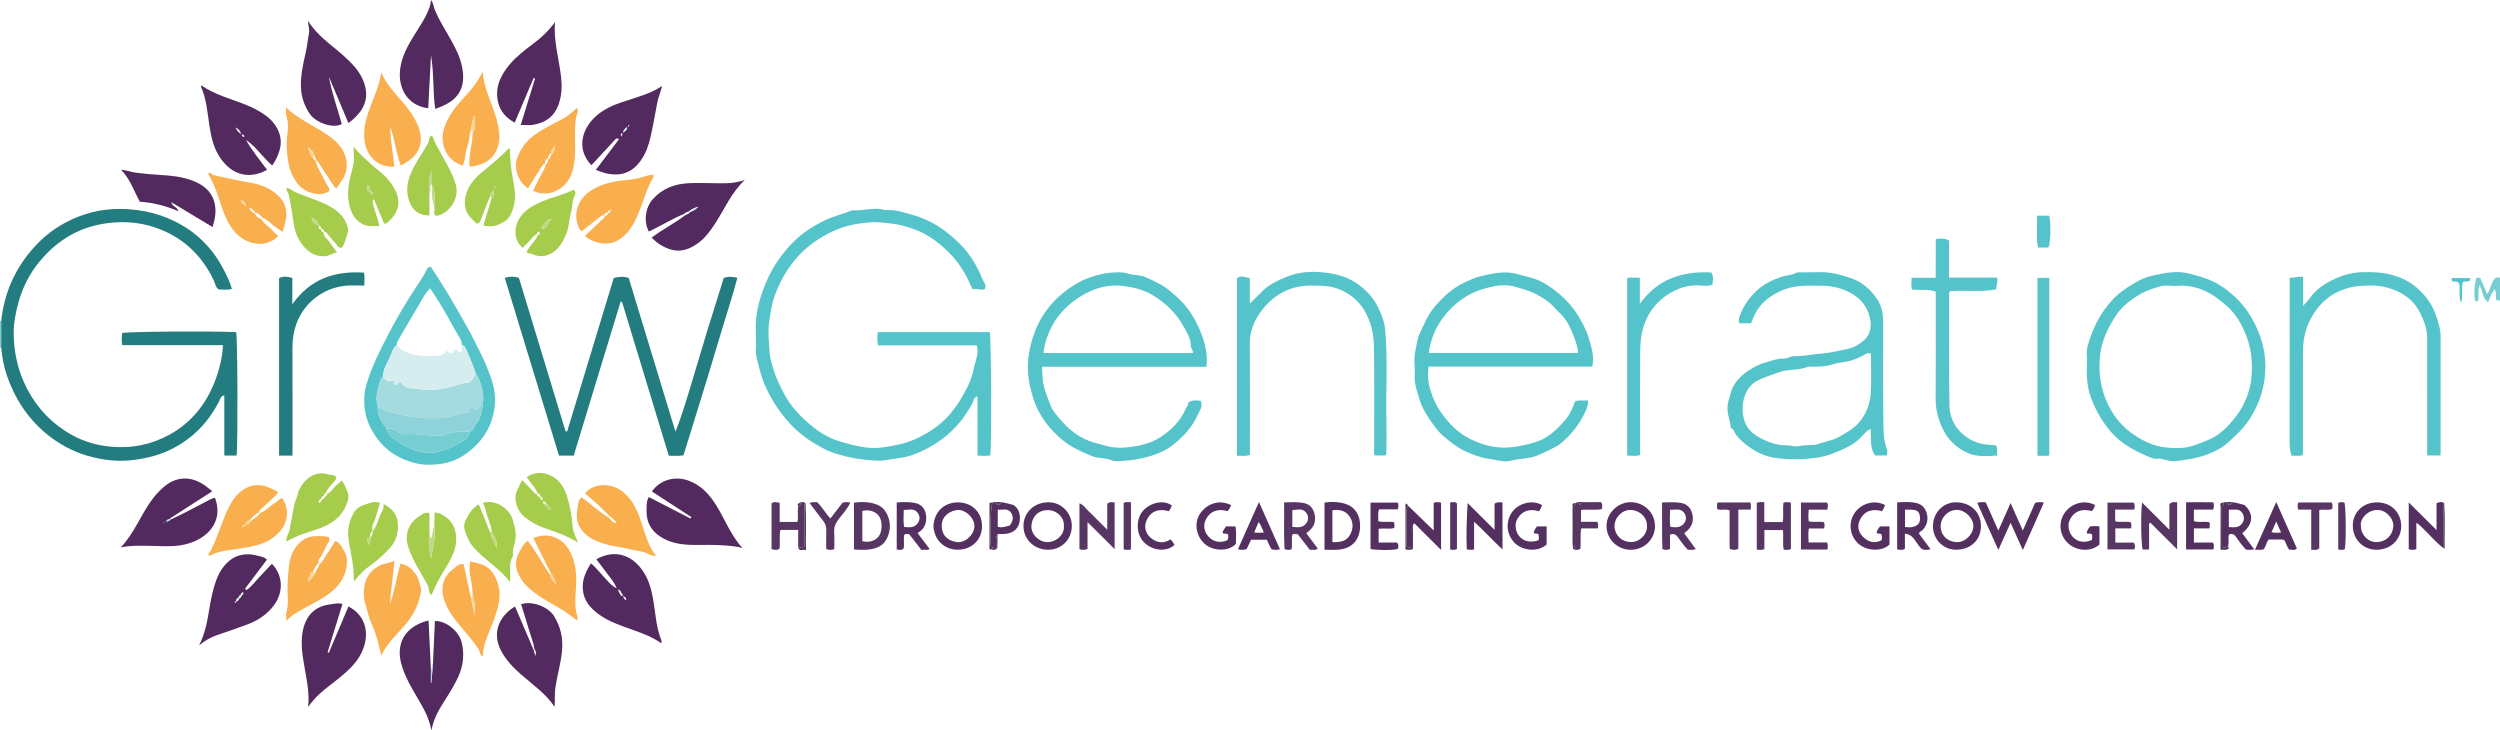 <?xml version="1.0" encoding="iso-8859-1"?>
<!-- Generator: Adobe Illustrator 27.0.0, SVG Export Plug-In . SVG Version: 6.00 Build 0)  -->
<svg version="1.1" id="Layer_1" xmlns="http://www.w3.org/2000/svg" xmlns:xlink="http://www.w3.org/1999/xlink" x="0px" y="0px"
	 viewBox="0 0 1852 541.097" style="enable-background:new 0 0 1852 541.097;" xml:space="preserve">
<g>
	<path style="fill:#76CDD2;" d="M1852,222.662c-0.822-0.056-1.644-0.111-2.469-0.167c-1.382-2.442,0.304-5.318-1.409-8.104
		c-2.759,2.57-3.322,6.1-4.968,9.508c-4.288-3.182-3.757-8.353-6.389-12.693c-1.485,4.323-0.026,8.337-1.053,11.905
		c-1.164,0.551-1.904,0.007-2.207-0.732c-1.108-2.701-0.326-13.51,1.133-16.574c0.753,0,1.563,0,2.624,0
		c1.665,3.807,3.378,7.725,5.265,12.041c2.809-3.912,2.661-8.833,6.363-12.184c0.825,0,1.967,0,3.11,0
		C1852,211.328,1852,216.995,1852,222.662z"/>
	<path style="fill:#76CDD2;" d="M0,237.662c0.303,0.095,0.61,0.113,0.921,0.053c-0.001,6.628-0.002,13.256-0.003,19.884
		l-0.463-0.023L0,257.662C0,250.995,0,244.328,0,237.662z"/>
	<path style="fill:#237C80;" d="M0.918,257.598c0.001-6.628,0.002-13.256,0.003-19.884c2.283-21.658,10.964-40.38,25.866-56.227
		c8.785-9.342,19.292-16.273,31.141-20.954c13.468-5.32,27.432-6.815,41.944-5.127c11.549,1.343,22.264,4.559,32.444,10.036
		c14.931,8.033,25.975,19.764,33.663,34.772c2.251,4.393,4.396,8.832,5.826,13.912c-3.438,0.77-6.679,0.359-9.722,0.32
		c-2.528-1.665-2.626-4.457-3.642-6.606c-9.268-19.607-24.159-33.011-44.625-39.686c-10.734-3.501-21.981-4.285-33.42-2.934
		c-20.971,2.478-37.656,12.334-50.936,28.331c-7.472,9.002-12.672,19.218-15.819,30.576c-2.191,7.905-3.681,15.923-3.491,24.013
		c0.277,11.769,2.47,23.203,7.238,34.217c6.663,15.393,16.887,27.652,30.72,36.773c10.343,6.82,21.844,10.745,34.372,11.814
		c15.312,1.307,29.626-1.563,43.033-8.924c17.061-9.366,28.053-23.803,34.577-41.906c2.763-7.666,4.575-15.516,5.11-24.426
		c-12.679-0.029-25.103-0.016-37.526-0.018c-12.306-0.002-24.613,0-37.231,0c-0.31-3.227-0.397-6.124,0.073-8.969
		c4.03-1.113,68.632-1.55,84.443-0.627c1.033,3.491,1.343,84.025,0.315,91.361c-2.877,0-5.797,0-9.099,0c0-14.815,0-29.579,0-44.631
		c-2.761,0.637-3.092,2.939-3.867,4.464c-7.749,15.245-18.977,26.985-34.189,34.912c-8.919,4.648-18.433,7.105-28.337,8.458
		c-11.891,1.625-23.498,0.335-34.925-2.998c-11.418-3.33-21.633-8.939-30.777-16.55C20.2,309.54,10.808,294.95,5.023,277.982
		C2.778,271.396,1.512,264.549,0.918,257.598z"/>
	<path style="fill:#55C4CA;" d="M729.522,214.15c-3.058,1.239-5.978-0.963-8.778,0.316c-2.198-3.54-3.447-7.411-5.432-10.874
		c-2.709-4.727-5.687-9.321-9.395-13.375c-8.28-9.051-17.617-16.508-29.409-20.646c-5.891-2.067-11.731-3.659-18.022-4.177
		c-4.456-0.367-8.91-1.097-13.361-0.736c-9.498,0.77-18.717,2.277-27.612,6.431c-10.802,5.045-20.234,11.565-27.909,20.593
		c-6.859,8.067-11.952,17.192-15.616,27.14c-2.456,6.67-3.344,13.567-4.279,20.583c-1.006,7.547,0.071,14.89,0.482,22.27
		c0.257,4.612,1.911,9.202,3.353,13.747c1.637,5.16,4.018,9.84,6.394,14.61c5.426,10.891,13.661,19.462,23.036,26.809
		c5.866,4.597,12.706,8.382,19.833,10.377c9.94,2.782,20.195,5.76,30.688,4.271c8.553-1.214,17.081-2.769,25.154-6.468
		c9.929-4.55,18.614-10.585,25.614-18.885c4.667-5.534,8.389-11.748,11.787-18.174c2.515-4.758,4.32-9.925,5.331-14.943
		c1.101-5.469,4.015-10.966,2.187-17.217c-24.28,0-48.555,0-72.991,0c-0.975-3.338-0.552-6.407-0.41-9.764
		c27.808,0,55.406,0,83.053,0c1.038,3.396,1.496,79.406,0.475,91.294c-3.003,0.591-6.055,0.366-9.614,0.135
		c0-14.682,0-29.093,0-43.935c-2.907,1.01-2.961,3.633-3.736,5.1c-5.489,10.391-12.578,19.196-22.012,26.32
		c-7.003,5.288-14.603,9.31-22.751,12.202c-5.874,2.086-12.244,2.376-18.372,3.556c-6.837,1.316-13.376,0.081-20.127-0.651
		c-6.486-0.703-12.5-2.368-18.635-4.262c-4.804-1.484-9.1-3.828-13.351-6.263c-8.131-4.656-15.367-10.475-21.573-17.572
		c-6.245-7.143-11.373-14.971-15.478-23.515c-2.338-4.866-4.205-9.992-5.4-15.133c-1.102-4.744-3.046-9.44-2.68-14.535
		c0.413-5.747-0.203-11.501-0.108-17.271c0.189-11.403,3.236-21.867,7.643-32.307c4.958-11.746,12.06-21.935,20.959-30.669
		c6.347-6.229,13.986-11.084,22.165-15.116c6.463-3.187,13.379-4.72,19.953-7.357c0.303-0.121,0.641-0.258,0.953-0.238
		c7.923,0.522,15.801-2.642,23.755-0.289c0.773,0.229,1.661,0.141,2.489,0.095c6.388-0.36,12.223,1.938,18.241,3.556
		c13.71,3.686,24.948,11.513,34.79,21.222c7.593,7.49,13.15,16.673,17.1,26.65C728.755,209.2,731.194,211.091,729.522,214.15z"/>
	<path style="fill:#237C80;" d="M420.164,319.582c11.489-37.845,22.977-75.691,34.492-113.622c3.631-0.949,7.183-1.425,11.09-0.06
		c11.509,37.836,23.068,75.839,34.627,113.841c5.018-12.355,8.63-25.053,12.455-37.68c3.826-12.628,7.521-25.296,11.385-37.913
		c3.909-12.764,7.953-25.486,11.905-38.119c3.27-1.527,6.35-1.067,10.128-0.229c-3.887,14.866-8.779,29.341-13.111,43.971
		c-4.311,14.558-8.755,29.076-13.205,43.592c-4.489,14.644-9.058,29.264-13.616,43.974c-3.693,0.614-7.136,0.261-10.871,0.265
		c-11.576-38.08-23.116-76.04-34.656-114c-0.347-0.031-0.695-0.063-1.042-0.094c-11.681,37.918-23.058,75.931-34.722,114.007
		c-3.481,0-6.943,0-10.917,0c-13.349-43.752-26.712-87.552-40.174-131.676c3.678-1.105,6.998-1.222,10.505,0.048
		c11.511,37.874,23.02,75.741,34.528,113.608C419.365,319.525,419.764,319.554,420.164,319.582z"/>
	<path style="fill:#55C4CA;" d="M893.747,271.723c-40.659,0-81.056,0-121.755,0c0.205,5.212,0.098,9.768,1.354,14.583
		c1.245,4.774,3.091,9.24,4.774,13.785c0.937,2.53,2.579,4.891,4.279,7.03c6.594,8.296,14.118,15.569,24.223,19.434
		c3.956,1.513,8.21,2.376,12.239,3.594c4.811,1.454,9.496,1.774,14.215,1.402c9.453-0.744,18.764-2.565,26.87-7.877
		c7.87-5.157,14.339-11.664,18.226-20.485c0.76-1.724,2.152-3.18,2.126-4.98c3.108-2.348,6.231-1.351,9.156-1.382
		c1.933,4.261-0.792,7.387-2.151,10.425c-4.184,9.353-11.007,16.752-19.13,22.9c-2.4,1.817-5.055,3.404-7.8,4.638
		c-9.642,4.334-19.88,6.202-30.379,6.756c-2.478,0.131-4.966,0.136-7.365-0.823c-4.294-1.717-8.986-0.966-13.47-2.78
		c-8.053-3.258-15.84-6.645-22.535-12.333c-7.577-6.437-13.871-14.002-18.162-22.835c-2.441-5.025-4.027-10.633-5.338-16.221
		c-1.974-8.415-2.173-17.12-0.742-25.275c3.04-17.326,10.666-32.436,24.841-43.992c5.734-4.675,11.748-8.615,18.417-11.133
		c7.387-2.789,15.26-4.493,23.328-4.415c2.151,0.021,4.237,0.107,6.355,0.831c4.501,1.54,9.428,0.882,13.94,2.981
		c6.218,2.893,12.431,5.689,17.725,10.149c0.742,0.625,1.404,1.347,2.163,1.949c9.974,7.924,16.493,18.201,20.965,30.017
		C892.97,255.199,894.693,262.807,893.747,271.723z M883.675,261.499c0.368-2.243-1.6-3.566-1.544-5.357
		c0.166-5.283-2.768-9.546-5.041-13.762c-5.515-10.227-13.679-18.118-23.755-24.045c-6.771-3.982-14.268-5.636-21.82-6.544
		c-10.241-1.231-20.19,1.528-28.876,6.468c-11.68,6.643-20.919,16.193-25.987,29.06c-1.762,4.473-3.341,9.045-3.552,14.178
		C810.058,261.499,846.655,261.499,883.675,261.499z"/>
	<path style="fill:#55C4CA;" d="M1166.792,297.293c3.282-1.171,6.411-0.268,9.71-0.682c0.223,4.263-1.724,7.566-3.295,10.744
		c-4.115,8.322-10.006,15.309-17.17,21.293c-3.07,2.565-14.696,7.871-18.264,9.186c-5.997,2.209-12.337,1.84-18.375,3.453
		c-2.858,0.764-5.963,0.597-8.902-0.05c-3.386-0.744-6.832-1.148-10.204-1.782c-4.602-0.865-9.075-2.706-13.424-4.55
		c-6.79-2.878-12.585-7.471-18.06-12.245c-3.635-3.169-6.526-7.309-9.29-11.33c-3.526-5.132-6.666-10.582-8.34-16.639
		c-1.388-5.021-3.344-9.953-3.195-15.318c0.079-2.829,0.263-5.69-0.04-8.488c-0.73-6.736,0.969-13.194,2.318-19.617
		c0.815-3.878,3.119-7.439,4.711-11.16c2.842-6.642,7.103-12.488,12.003-17.537c5.03-5.182,10.669-9.893,17.469-13.084
		c4.234-1.987,8.382-3.967,12.944-4.996c8.833-1.993,17.532-4.097,26.774-1.419c5.143,1.49,10.439,2.385,15.428,4.528
		c3.743,1.608,7.155,3.727,10.381,6.099c7.136,5.249,13.411,11.223,18.298,18.868c3.849,6.022,7.086,12.232,9.003,18.962
		c1.782,6.256,3.939,12.656,2.278,20.048c-40.259,0-80.763,0-121.206,0c-1.601,9.286,0.855,17.301,4.154,25.065
		c2.533,5.961,6.332,11.123,10.645,16.047c5.718,6.528,12.579,11.396,20.404,14.536c7.089,2.844,14.714,4.645,22.48,4.353
		c6.691-0.251,13.187-1.731,19.724-3.49c10.318-2.776,17.451-9.584,23.9-17.169C1162.907,307.087,1165.126,302.192,1166.792,297.293
		z M1169.03,261.449c-0.286-4.179-1.468-7.774-2.852-11.45c-2.564-6.81-5.461-13.304-10.934-18.333
		c-1.074-0.987-2.177-1.968-3.104-3.086c-4.029-4.857-9.206-8.11-14.737-10.963c-4.37-2.254-9.066-3.386-13.705-4.846
		c-5.624-1.77-11.386-1.764-16.738-0.714c-7.162,1.405-14.283,3.529-20.748,7.515c-8.157,5.03-14.759,11.645-19.752,19.531
		c-4.204,6.639-6.937,14.198-7.984,22.347C1095.252,261.449,1131.992,261.449,1169.03,261.449z"/>
	<path style="fill:#55C4CA;" d="M1297.213,239.47c-2.999,0-5.805,0-8.89,0c-0.613-2.6,0.099-4.624,1.074-7.047
		c2.737-6.803,6.838-12.365,12.206-17.308c5.04-4.64,10.763-7.496,17.175-9.748c3.904-1.372,8.136-1.267,11.831-3.278
		c0.934-0.508,2.272-0.352,3.426-0.366c4.332-0.053,8.67,0.087,12.996-0.096c8.571-0.362,16.727,1.845,24.614,4.587
		c8.429,2.93,14.96,8.963,19.591,16.472c3.022,4.899,3.827,10.809,3.83,16.653c0.01,23.995-0.192,47.994,0.126,71.985
		c0.093,7.022-0.128,14.237,2.536,21.05c0.582,1.488,0.531,3.226-0.084,5.058c-2.969,0-5.904,0-8.442,0
		c-4.472-5.958-2.758-12.835-3.402-19.774c-3.362,1.559-5.19,4.31-7.347,6.479c-5.68,5.71-12.831,8.61-20.047,11.539
		c-4.27,1.733-8.877,2.915-13.223,3.489c-9.877,1.304-20.057,1.434-29.891,0.048c-6.268-0.883-12.529-3.297-18.182-7.177
		c-4.802-3.296-8.966-6.754-12.041-11.672c-0.747-1.195-0.977-2.959-2.822-3.161c-0.243-2.736-0.752-5.109-1.427-7.504
		c-1.352-4.794-1.611-9.861,0.259-14.62c0.74-1.884,0.773-3.839,1.493-5.707c2.583-6.699,7.365-11.33,13.22-15.168
		c3.822-2.505,7.908-4.692,12.211-5.724c4.263-1.022,8.376-3.035,12.925-2.833c1.165,0.052,2.282-0.152,3.412-0.567
		c1.54-0.564,3.181-1.249,4.767-1.218c6.832,0.132,13.482-1.464,20.202-1.936c6.835-0.479,13.31-2.286,19.92-3.553
		c3.288-0.631,6.375-2.365,9.232-4.354c6.719-4.679,8.597-11.012,6.684-18.985c-2.159-8.996-7.929-14.918-15.568-18.751
		c-5.47-2.744-11.704-4.334-18.007-4.573c-4.992-0.189-9.999-0.145-14.994-0.017c-10.12,0.26-19.175,3.544-27.226,9.724
		C1303.355,226.015,1299.759,232.151,1297.213,239.47z M1385.961,261.823c-1.819-0.363-2.808-0.161-3.913,0.48
		c-4.444,2.576-8.995,4.658-14.223,5.601c-3.685,0.664-7.583,1.047-11.023,2.203c-4.447,1.495-8.78,1.391-13.219,1.562
		c-1.657,0.064-3.492-0.311-4.942,0.271c-6.235,2.504-13.022,1.379-19.423,3.449c-5.518,1.784-10.894,3.641-16.211,6.004
		c-11.935,5.305-14.129,20.993-10.494,31.064c2.303,6.381,7.672,10.304,13.522,13.035c5.462,2.549,11.2,4.512,17.531,4.422
		c3.062-0.043,6.272,1.253,9.329,0.518c2.979-0.716,5.926-0.604,8.894-0.775c1.158-0.067,2.418,0.141,3.458-0.245
		c5.633-2.091,11.752-2.759,17.062-5.769c5.382-3.051,10.861-5.96,14.961-10.811c5.108-6.046,7.978-13.236,8.519-20.874
		C1386.491,282.046,1385.961,272.044,1385.961,261.823z"/>
	<path style="fill:#55C4CA;" d="M1545.993,272.021c0-2.815,0.242-5.506-0.052-8.137c-0.555-4.969,1.082-9.558,2.603-14.006
		c3.3-9.653,8.24-18.469,14.977-26.265c4.975-5.757,11.037-10.033,17.495-13.827c4.087-2.401,8.428-4.473,13.034-5.506
		c9.325-2.091,18.686-4.142,28.338-1.446c4.835,1.351,9.636,2.486,14.352,4.471c7.259,3.055,13.396,7.432,19.011,12.699
		c7.203,6.756,12.484,14.768,16.498,23.883c5.071,11.516,6.901,23.505,5.477,35.688c-1.267,10.834-4.918,21.057-10.999,30.559
		c-4.616,7.212-10.663,12.736-16.821,18.207c-4.453,3.957-10.055,6.498-15.686,8.646c-7.106,2.711-14.624,3.519-22.079,4.569
		c-3.353,0.472-6.576-0.527-9.788-1.274c-0.96-0.223-1.921-0.798-2.882-0.579c-3.853,0.878-7.323-1.164-10.339-2.474
		c-9.192-3.991-17.944-9.016-24.78-16.692c-6.333-7.111-11.044-15.063-14.641-23.978
		C1546.439,288.455,1545.607,280.338,1545.993,272.021z M1611.522,211.866c-3.655,0-7.547-0.804-10.909,0.188
		c-5.069,1.495-10.246,3.002-14.926,5.715c-7.394,4.285-14.135,9.549-18.681,16.684c-5.74,9.007-10.315,18.491-11.357,29.691
		c-1.02,10.967,0.134,21.173,4.152,31.317c4.567,11.531,11.822,20.736,22.25,27.45c6.662,4.289,13.952,7.599,21.674,8.473
		c6.769,0.766,13.78,1.066,20.724-1.147c4.16-1.326,8.135-2.985,12.108-4.651c5.586-2.343,10.321-6.269,14.346-10.574
		c4.832-5.168,9.135-10.863,12.132-17.535c2.461-5.479,4.173-11.218,4.735-16.924c1.054-10.707,0.345-21.408-3.693-31.74
		c-3.035-7.766-7.08-15.154-12.884-20.658C1640.29,217.817,1627.646,210.127,1611.522,211.866z"/>
	<path style="fill:#55C4CA;" d="M1807.867,337.412c-3.455,0-6.384,0-9.784,0c0-2.024,0.001-3.816,0-5.608
		c-0.026-27.318-0.101-54.637-0.045-81.955c0.013-6.486-2.395-12.218-5.104-17.809c-3.19-6.583-8.058-11.637-14.679-15.139
		c-5.412-2.862-11.081-4.524-17.056-5.171c-3.294-0.357-6.661-0.201-9.987-0.075c-15.722,0.592-28.203,7.099-37.002,20.347
		c-5.664,8.528-8.124,18.002-8.166,28.097c-0.1,23.82-0.032,47.641-0.032,71.461c0,1.813,0,3.625,0,5.656
		c-2.953,0.842-5.701,0.27-8.319,0.421c-1.473-3.607-1.545-7.029-1.543-10.499c0.03-38.479,0.019-76.959,0.019-115.438
		c0-1.803,0-3.607,0-5.757c3.337-0.175,6.263-1.231,9.946-0.889c0,6.931,0,13.638,0,21.516c2.104-2.354,3.537-3.654,4.606-5.205
		c4.922-7.136,11.976-11.7,19.582-15.1c6.379-2.851,13.263-4.523,20.46-4.681c7.338-0.161,14.616,0.165,21.639,2.194
		c6.681,1.93,12.867,4.885,18.271,9.617c7.016,6.144,11.997,13.551,14.582,22.31c1.23,4.167,2.773,8.413,2.765,12.962
		c-0.052,28.651-0.018,57.303-0.019,85.954C1808,335.43,1807.925,336.239,1807.867,337.412z"/>
	<path style="fill:#55C4CA;" d="M916.302,206.193c3.036-2.757,6.137-0.455,9.535-0.279c0,6.232,0,12.188,0,18.952
		c3.577-3.514,6.6-6.479,9.618-9.45c4.805-4.731,10.685-7.372,16.856-10.03c9.817-4.228,19.942-4.616,29.94-3.373
		c8.456,1.051,16.781,3.378,24.182,8.871c6.32,4.691,11.274,10.121,14.51,16.955c2.393,5.053,4.623,10.255,5.164,16.133
		c2.046,22.263,0.443,44.553,0.934,66.822c0.18,8.159,0.023,16.325,0.004,24.487c-0.002,0.64,0.103,1.34-0.753,2.121
		c-2.308,0-4.92,0-7.722,0c-1.177-1.473-0.55-3.381-0.554-5.123c-0.051-24.987,0.216-49.979-0.163-74.961
		c-0.147-9.703-2.143-19.227-7.405-27.789c-4.531-7.371-11.063-12.369-18.843-15.443c-6.434-2.543-13.43-2.532-20.387-2.54
		c-16.464-0.018-28.874,7.51-38.017,20.474c-4.682,6.638-7.443,14.262-7.364,22.841c0.232,25.152,0.082,50.308,0.081,75.462
		c0,2.162,0,4.324,0,6.664c-3.116,1.213-6.215,0.549-9.616,0.591C916.302,293.675,916.302,249.962,916.302,206.193z"/>
	<path style="fill:#55C4CA;" d="M319.186,197.644c4.215,6.632,8.599,13.22,12.662,20.001c5.147,8.59,10.096,17.301,15.011,26.027
		c3.355,5.958,6.143,12.223,9.316,18.266c2.733,5.205,4.791,10.627,6.869,16.055c3.071,8.024,4.578,16.126,3.207,24.973
		c-1.853,11.956-7.333,21.488-16.165,29.346c-6.214,5.529-13.494,9.592-21.555,11.008c-6.462,1.135-13.552,1.448-19.88,0.005
		c-11.796-2.69-22.016-8.549-29.473-18.803c-4.447-6.115-7.585-12.867-8.734-19.915c-1.02-6.255-0.947-12.851,0.979-19.564
		c3.84-13.387,10.092-25.559,16.426-37.736c5.373-10.329,11.281-20.36,17.544-30.213c3.687-5.801,7.879-11.366,10.831-17.648
		C316.649,198.54,317.267,197.718,319.186,197.644z M286.006,317.657c1.699,4.485,5.546,7.305,9.12,9.732
		c5.439,3.692,11.463,6.338,18.223,7.674c6.605,1.305,12.374-0.518,18.088-2.555c5.006-1.784,9.528-4.928,14.358-7.522
		c0.665-1.71,2.172-3.202,2.22-5.309c3.122-0.584,3.087-3.706,4.611-5.542c4.308-5.189,4.52-11.379,5.33-17.492
		c0.158-7.611-2.122-14.544-5.861-21.071c-1.71-4.357-3.2-8.819-5.211-13.032c-1.207-2.528-1.615-5.753-4.679-7.12
		c-0.167-1.457-0.255-2.821-1.109-4.22c-3.141-5.145-6.106-10.402-8.999-15.693c-4.082-7.465-8.532-14.69-13.581-22.008
		c-3.132,3.311-5.074,7.085-7.221,10.646c-5.619,9.321-10.966,18.805-16.499,28.178c-0.631,1.07-0.793,2.144-0.965,3.28
		c-2.824,2.257-3.511,5.823-4.871,8.821c-2.187,4.819-5.528,9.385-5.134,15.123c-0.469,0.129-1.272,0.144-1.36,0.402
		c-2.39,7.057-4.941,14.112-2.487,21.726c-0.747,4.555,1.472,8.247,3.572,11.934C284.33,314.974,286.198,315.684,286.006,317.657z"
		/>
	<path style="fill:#55C4CA;" d="M1433.994,216.004c-6.035-2.036-11.761-0.837-17.532-1.511c-0.831-2.83-0.418-5.571-0.354-8.687
		c5.875,0,11.481,0,17.813,0c0.172-9.72-0.015-19.112,0.115-28.71c3.506-0.453,6.569-0.883,9.782,1.164c0,8.77,0,17.724,0,27.389
		c6.244,0,12.172,0,18.101,0c5.797,0,11.594,0,17.524,0c0.874,3.282-0.837,5.815-0.599,8.663
		c-11.53,2.297-22.869,0.552-34.093,1.337c-1.187,0.828-0.842,2.087-0.841,3.204c0.016,27.166-0.232,54.337,0.226,81.496
		c0.179,10.648,5.791,19.398,14.755,24.824c5.623,3.403,12.578,4.573,19.271,4.591c2.733,2.173,0.19,5.08,1.73,7.65
		c-7.994,0.546-15.729,1.263-22.802-2.065c-7.197-3.387-13.109-8.735-16.927-15.796c-4.161-7.694-6.333-15.942-6.249-24.894
		c0.229-24.331,0.079-48.665,0.08-72.998C1433.994,219.85,1433.994,218.037,1433.994,216.004z"/>
	<path style="fill:#522A5F;" d="M228.263,523.709c1.068-9.9-0.911-19.523-2.619-29.153c-1.506-8.489-2.927-16.987-1.599-25.613
		c1.719-11.168,7.802-19.939,21.163-21.302c2.617-0.267,5.196-1.175,8.483-0.215c-3.674,11.951-7.348,23.899-11.021,35.847
		c0.307,0.104,0.614,0.208,0.921,0.312c4.849-11.438,9.697-22.876,14.554-34.333c13.413,6.989,16.334,21.286,9.265,35.103
		c-3.718,7.268-9.672,12.564-15.839,17.672c-4.858,4.023-10.063,7.6-14.725,11.887C233.652,516.852,230.896,520.072,228.263,523.709
		z"/>
	<path style="fill:#522A5F;" d="M197.847,125.812c-15.477,8.513-28.327,1.857-35.914-10.792c-4.081-6.804-5.633-14.442-6.815-22.108
		c-1.505-9.764-2.146-19.688-6.301-28.866c-0.035-0.077,0.168-0.261,0.471-0.702c10.074,6.982,21.956,9.871,33.146,14.403
		c5.234,2.12,10.229,4.726,14.769,8.114c3.233,2.412,5.968,5.336,7.926,8.868c3.036,5.476,3.7,11.285,1.766,17.273
		c-1.215,3.761-2.859,7.338-5.281,10.572c-6.951-6.026-11.892-13.806-19.438-19.012C186.586,111.444,192.292,118.35,197.847,125.812
		z M174.556,94.414c0.997,2.366,1.864,3.525,4.12,4.839C177.799,96.699,176.776,95.657,174.556,94.414z M179.062,99.483
		c0.384,1.69,0.384,1.69,1.881,2.046C180.986,100.191,180.326,99.705,179.062,99.483z"/>
	<path style="fill:#522A5F;" d="M396.12,481.556c-0.896-5.558-3.053-10.757-4.611-16.126c-1.734-5.975-3.657-11.895-5.493-17.825
		c8.355-2.863,20.347,2.215,24.354,8.685c5.099,8.234,6.933,16.849,5.916,26.491c-0.925,8.768-3.335,17.202-4.751,25.849
		c-0.79,4.826-0.302,9.606-0.695,14.979c-6.76-9.99-16.278-16.473-24.849-23.962c-5.913-5.167-11.282-10.769-14.935-17.844
		c-7.477-14.483,0.571-26.861,10.481-32.502c4.664,10.901,9.329,21.805,13.994,32.71c0.279,1.128,0.558,2.255,0.99,4.003
		C397.006,484.003,397.551,482.657,396.12,481.556z"/>
	<path style="fill:#522A5F;" d="M441.736,414.312c14.057-7.997,27.38-2.893,35.362,9.965c3.824,6.16,5.603,13.019,6.802,20.014
		c1.723,10.056,2.099,20.37,6.039,29.984c0.229,0.558,0.03,1.29,0.03,2.321c-6.621-4.741-13.858-7.342-21.089-9.945
		c-8.704-3.133-17.582-5.968-25.164-11.455c-6.327-4.579-11.313-10.182-11.959-18.584c-0.548-7.129,2.102-13.138,6.042-19.324
		c3.638,3.111,6.327,6.676,9.384,9.888c2.955,3.105,5.571,6.661,9.632,8.628c-1.471-4.312-4.575-7.445-7.079-10.958
		C447.243,421.347,444.546,417.994,441.736,414.312z M459.4,440.307c0.529,0.42,0.625,1.579,1.708,1.086
		c0.483-1.027-0.141-1.541-0.781-2.049c-0.173-0.76-0.341-1.522-1.23-1.789c-0.149-0.436-0.331-1.035-0.884-0.747
		c-0.545,0.283-0.23,0.819,0.051,1.224C458.644,438.79,459.022,439.549,459.4,440.307z M461.565,441.433
		c0.392,1.922,1.061,2.64,2.4,3.284C463.906,442.977,463.247,442.24,461.565,441.433z"/>
	<path style="fill:#522A5F;" d="M182.606,437.119c3.801-2.637,6.518-6.395,9.641-9.737c3.049-3.264,6.139-6.49,9.217-9.739
		c7.911,8.113,8.686,20.348,2.151,29.792c-5.138,7.426-12.207,12.07-20.405,15.175c-7.39,2.798-14.902,5.274-22.373,7.856
		c-4.508,1.558-8.664,3.742-13.35,7.624c4.567-9.076,6.039-17.791,7.479-26.489c1.213-7.331,2.629-14.599,5.141-21.599
		c1.4-3.902,3.349-7.572,5.992-10.789c6.949-8.456,15.881-10.19,25.978-7.235c1.85,0.541,3.941,0.737,5.643,2.616
		c-5.285,7.029-10.751,14.298-16.216,21.566C181.872,436.479,182.239,436.799,182.606,437.119z M179.264,440.908
		c0.912-0.464,1.564-1.019,0.748-2.103c-1.093-0.183-1.102,0.796-1.488,1.363c-0.262,0.171-0.426,0.409-0.493,0.715
		c-0.742,0.302-1.06,0.902-1.158,1.655c-1.066,0.816-2.472,1.444-1.789,3.229c-0.549-0.38-0.94-0.117-1.306,0.307
		c0.658,0.566,1.02,0.299,1.237-0.402c1.173-0.471,1.905-1.369,2.417-2.483c0.615-0.376,1.244-0.739,1.368-1.549
		C179.121,441.503,179.276,441.259,179.264,440.908z"/>
	<path style="fill:#522A5F;" d="M441.384,125.851c6.015-7.966,11.557-15.304,17.115-22.664c-1.84-1.437-2.5-0.084-3.196,0.66
		c-5.453,5.826-10.865,11.689-16.271,17.559c-0.34,0.369-0.591,0.786-1.153,0.802c-11.6-12.656-6.317-27.862,4.529-36.953
		c5.399-4.526,11.73-7.376,18.36-9.588c5.152-1.718,10.356-3.288,15.479-5.087c4.955-1.74,9.745-3.879,14.26-6.937
		c-0.973,4.262-2.784,8.066-3.555,12.189c-1.609,8.604-3.141,17.229-5.069,25.763c-1.346,5.957-3.345,11.712-6.903,16.869
		c-6.881,9.972-15.604,12.525-26.895,9.711C446.042,127.665,444.089,126.801,441.384,125.851z M461.724,98.308
		c0.839-1.22,2.98-1.628,2.86-4.171C462.974,95.418,461.68,96.304,461.724,98.308z M465.433,93.683
		c0.289-0.122,0.579-0.245,0.868-0.367c-0.12-0.107-0.229-0.231-0.362-0.318c-0.347-0.226-0.621-0.133-0.719,0.275
		C465.192,93.386,465.356,93.544,465.433,93.683z M460.309,101.062c0.394-1.023,1.459-1.45,0.423-2.273
		C459.77,98.981,459.591,99.514,460.309,101.062z"/>
	<path style="fill:#522A5F;" d="M322.409,80.698c-1.887-13.447-0.849-26.603-3.13-39.601c-0.682,13.029-1.364,26.057-2.048,39.115
		c-16.031-2.096-22.607-15.624-20.758-29.407c1.191-8.88,5.375-16.557,9.962-24.072c3.866-6.334,8.264-12.367,11.004-19.355
		c0.914-2.33,1.671-4.664,1.808-7.379c1.898,2.442,1.986,5.336,3.072,7.849c3.222,7.458,7.558,14.298,11.52,21.35
		c3.476,6.188,6.744,12.46,8.295,19.523c3.364,15.324-1.972,24.617-14.884,30.08C325.743,79.44,324.202,79.998,322.409,80.698z"/>
	<path style="fill:#522A5F;" d="M385.757,92.573c3.641-11.803,7.121-23.079,10.6-34.355c-0.357-0.137-0.714-0.274-1.07-0.411
		c-4.592,10.843-9.185,21.687-14.01,33.08c-6.115-3.451-10.54-8.066-12.204-14.826c-2.712-11.021,1.605-20.129,8.486-28.296
		c5.066-6.013,11.301-10.781,17.568-15.461c5.861-4.377,11.131-9.341,16.005-15.894c-1.123,14.337,3.009,27.285,4.507,40.556
		c0.751,6.65,0.533,13.229-1.58,19.698c-3.135,9.597-10.03,14.465-19.654,15.853C391.814,92.89,389.124,92.573,385.757,92.573z"/>
	<path style="fill:#522A5F;" d="M126.018,385.064c8.615-3.807,16.784-8.497,25.187-12.721c2.627-1.32,5.124-2.94,8.009-3.683
		c5.87,15.421-2.65,27.49-16.37,32.855c-6.718,2.627-13.814,3.305-20.996,3.115c-4.159-0.11-8.318-0.246-12.478-0.282
		c-6.627-0.056-13.272-0.336-19.981,1.252c9.797-10.236,14.63-23.508,22.676-34.698c2.937-4.085,6.219-7.746,10.139-10.892
		c9.611-7.712,21.206-7.4,31.74,1.269c1.03,0.847,2.086,1.663,3.302,2.63c-9.967,6.429-19.413,12.542-28.891,18.605
		c-0.973,0.622-2.064,1.044-2.723,2.065c-1.164-0.015-1.916,0.562-2.654,1.676C124.456,386.411,125.337,385.977,126.018,385.064z
		 M121.82,387.325c-0.408-0.627-0.822-0.158-1.219-0.114C120.99,387.247,121.381,387.284,121.82,387.325z"/>
	<path style="fill:#522A5F;" d="M228.148,15.397c6.88,11.146,17.281,17.727,26.261,25.783c6.357,5.703,12.323,11.746,15.252,19.958
		c2.711,7.599,2.093,14.988-2.889,21.667c-2.295,3.077-5.003,5.73-8.689,8.344c-4.904-11.653-9.672-22.983-14.44-34.313
		c2.12,11.995,6.347,23.39,9.546,35.016c-5.79,3.638-19.159-0.616-23.822-7.662c-3.826-5.782-6.067-12.027-6.406-19.011
		c-0.441-9.06,1.589-17.769,3.56-26.468c1.065-4.702,1.468-9.485,2.397-14.193C229.478,21.687,228.251,18.954,228.148,15.397z"/>
	<path style="fill:#522A5F;" d="M549.935,405.921c-6.512-1.648-12.927-1.917-19.301-2.174c-6.489-0.262-13.002,0.115-19.492-0.129
		c-7.667-0.288-15.099-1.666-21.744-5.93c-6.99-4.484-10.541-10.76-10.408-19.094c0.055-3.471-0.334-7.001,1.629-10.386
		c10.306,5.301,20.626,10.608,30.946,15.916c0.2-0.352,0.401-0.704,0.601-1.057c-9.749-6.332-19.497-12.665-29.252-19.001
		c6.517-9.152,17.883-11.644,27.689-7.822c9.128,3.558,15.264,10.35,20.2,18.437c2.069,3.39,3.974,6.89,5.795,10.421
		C540.385,392.449,544.348,399.669,549.935,405.921z"/>
	<path style="fill:#522A5F;" d="M506.803,158.455c-8.28,3.377-15.904,8.062-23.903,11.999c-0.738,0.363-1.462,0.754-2.19,1.131
		c-4.037-7.416-2.693-17.844,2.935-24.099c7.086-7.876,16.192-11.268,26.475-11.777c5.815-0.287,11.657-0.081,17.485-0.021
		c7.756,0.079,15.544,0.68,24.154-2.393c-9.949,9.442-14.698,20.938-21.296,31.202c-3.876,6.028-7.932,11.899-13.937,16.057
		c-9.207,6.375-17.315,7.008-27.696,0.537c-2.129-1.327-3.951-2.988-6.109-5.036c8.098-6.183,17.143-10.627,25.038-16.735
		c1.446-0.578,2.912-1.128,3.761-2.577c2.484-0.374,4.133-2.117,5.902-3.695c-2.556,0.943-5.155,1.779-7.246,3.65
		C508.895,156.981,507.728,157.485,506.803,158.455z"/>
	<path style="fill:#522A5F;" d="M320.729,491.784c0.48-10.587,0.96-21.174,1.438-31.728c7.757-0.399,17.679,7.192,19.796,15.662
		c2.259,9.035,1.233,17.704-2.692,26.1c-2.741,5.865-6.14,11.347-9.6,16.8c-4.252,6.699-8.431,13.439-10.066,22.479
		c-1.902-10.265-6.827-17.998-11.412-25.888c-3.739-6.435-7.462-12.895-9.859-19.974c-2.271-6.705-3.304-13.538-0.646-20.42
		c2.819-7.297,9.756-12.723,19.787-15.199c0.583,12.119,1.16,24.109,1.737,36.1c0,3.316,0,6.633,0,9.949
		c0.12,0.001,0.241,0.001,0.361,0.002C319.959,501.039,320.344,496.411,320.729,491.784z"/>
	<path style="fill:#237C80;" d="M216.693,337.523c-3.712,0-6.682,0-9.943,0c0-43.836,0-87.519,0-131.475
		c3.025-1.591,6.193-1.174,9.808-0.168c0,6.111,0,12.215,0,19.51c13.482-19.024,31.583-24.793,53.156-23.441
		c0.494,3.208,0.327,6.108,0.109,9.628c-4.622,0-9.1-0.343-13.509,0.061c-16.425,1.507-30.378,12.131-36.277,27.044
		c-2.461,6.221-3.416,12.748-3.389,19.484c0.099,24.996,0.044,49.993,0.046,74.99C216.693,334.464,216.693,335.771,216.693,337.523z
		"/>
	<path style="fill:#55C4CA;" d="M1214.8,225.062c13.259-18.556,31.614-24.244,52.935-23.258c1.908,3.206,1.277,6.073,0.78,9.065
		c-3.176,1.364-6.412,0.806-9.436,0.591c-7.16-0.51-13.97,1.368-19.893,4.524c-8.424,4.489-15.155,11.104-19.443,20.212
		c-3.473,7.377-4.556,15.027-4.65,22.798c-0.293,24.301-0.119,48.608-0.126,72.912c0,1.658,0,3.316,0,5.164
		c-3.132,1.041-6.198,0.562-9.533,0.411c0-43.896,0-87.577,0-131.585c3.042-0.439,5.962-0.252,9.365-0.091
		C1214.8,212.317,1214.8,218.689,1214.8,225.062z"/>
	<path style="fill:#F9AF4E;" d="M447.543,159.296c-0.789,0.246-1.728,0.297-2.342,0.77c-4.738,3.656-9.414,7.393-14.293,11.252
		c-1.796-1.323-2.429-3.199-3.13-5.509c-1.526-5.032-1.068-9.715,0.93-14.318c2.223-5.121,6.294-8.828,10.968-11.482
		c7.016-3.984,14.769-5.748,22.86-6.461c5.53-0.488,11.11-1.34,16.395-3.251c1.564-0.565,3.138-0.659,4.709-0.94
		c0.708,0.769,0.513,1.679,0.123,2.342c-4.512,7.685-6.791,16.259-10.046,24.45c-3.04,7.649-6.645,15.227-13.721,20.446
		c-4.562,3.364-9.269,4.428-14.831,3.553c-4.389-0.69-8.177-2.296-11.942-5.232c4.59-4.402,9.104-8.801,13.727-13.083
		c0.656-0.608,1.139-1.108,1.236-1.967c1.199-0.098,2.08-0.53,2.031-1.936c1.319-0.132,2.294-0.557,1.861-2.183
		c0.257-0.087,0.513-0.174,0.77-0.261c-0.116-0.175-0.232-0.35-0.348-0.525c-0.172,0.227-0.345,0.454-0.517,0.681
		c-1.092,0.196-1.797,0.823-2.104,1.892C448.585,157.439,447.823,158.049,447.543,159.296z"/>
	<path style="fill:#F9AF4E;" d="M233.67,119.001c1.229,5.216,4.577,9.452,6.632,14.293c0.887,2.091,2.244,3.981,3.36,5.978
		c0.427,0.764,0.401,1.59,0.135,2.411c-6.897,4.826-18.872,0.607-23.436-5.687c-3.395-4.682-5.724-9.653-6.741-15.584
		c-1.164-6.793-1.706-13.35-0.782-20.206c0.61-4.53,0.832-9.23-0.528-13.839c-0.585-1.984-0.36-4.208-0.537-6.832
		c9.316,8.872,20.934,13.515,30.974,20.532c6.195,4.33,11.972,9.615,13.651,17.782c1.081,5.259,0.351,10.152-2.432,14.699
		c-1.445,2.362-3.115,4.587-4.856,7.126c-3.165-2.991-4.792-6.711-7.076-9.932c-2.645-3.728-4.679-7.88-7.78-11.3
		c-0.415-0.929-0.829-1.858-1.244-2.787c-0.456-2.968-2.174-4.974-4.774-6.347c0.889,2.668,1.186,5.59,3.689,7.397
		C232.233,117.677,232.839,118.425,233.67,119.001z"/>
	<path style="fill:#F9AF4E;" d="M282.473,485.6c-1.997-7.86-3.544-15.49-6.733-22.414c-2.423-5.26-3.722-10.77-5.194-16.189
		c-1.371-5.047-1.434-10.682,0.091-15.777c1.675-5.596,5.585-9.708,10.958-12.444c3.157-1.608,6.726-1.264,10.643-3.523
		c-0.999,11.393-2.674,21.858-3.419,32.439c3.457-9.643,4.911-19.774,7.742-30.059c5.032,0.529,8.386,3.735,11.25,7.379
		c2.245,2.856,2.619,6.648,3.863,10.007c0.383,1.033,0.314,2.336,0.126,3.461c-1.605,9.619-5.845,17.899-12.327,25.214
		C293.41,470.535,286.586,476.809,282.473,485.6z"/>
	<path style="fill:#F9AF4E;" d="M193.585,162.168c1.936,3.992,6.177,5.767,8.789,9.129c0.964,1.241,2.312,2.185,3.858,3.608
		c-5.225,4.739-11.048,6.741-17.766,5.374c-8.621-1.753-14.603-7.086-18.868-14.618c-3.352-5.919-5.458-12.348-7.451-18.76
		c-2.005-6.452-4.799-12.478-8.062-18.598c1.922-0.878,2.883,1.101,4.324,1.443c6.548,1.554,13.093,2.983,19.719,4.233
		c8.106,1.53,16.588,2.538,23.738,7.535c6.045,4.225,10.225,9.185,10.283,17.167c0.033,4.62-1.643,8.548-2.731,13.047
		c-3.342-2.041-6.276-4.057-8.902-6.473c-1.832-1.686-3.682-3.266-6.157-3.903c-1.262-1.93-2.782-3.51-5.22-3.841
		c-1.135-1.744-2.454-3.244-4.714-3.526c1.131,1.679,2.096,3.513,4.33,3.97C189.592,160.245,191.171,161.685,193.585,162.168z
		 M181.854,152.759c0.325-3.447-2.029-3.528-3.394-4.537C178.603,150.209,180.053,151.136,181.854,152.759z"/>
	<path style="fill:#F9AF4E;" d="M282.379,53.72c3.717,8.031,9.042,14.208,14.433,20.292c4.903,5.535,9.448,11.431,12.389,18.094
		c4.341,9.833,4.03,20.708-8.005,28.016c-1.402,0.851-2.651,1.913-4.48,2.302c-3.22-9.334-4.367-19.223-7.614-28.6
		c0.048,9.851,1.987,19.523,3.098,29.713c-7.382,0.333-12.913-2.29-17.203-7.35c-3.337-3.936-4.77-8.574-5.143-13.918
		c-0.756-10.832,3.296-20.294,7.113-29.916C279.263,66.565,281.364,60.715,282.379,53.72z"/>
	<path style="fill:#F9AF4E;" d="M451.97,382.736c-5.892-6.113-12.179-11.811-18.627-17.307c6.591-7.936,20.058-7.769,28.333-0.91
		c6.19,5.131,9.731,11.944,12.441,19.478c3.385,9.411,5.314,19.474,11.835,27.688c-3.326,0.639-5.538-1.561-8.042-2.364
		c-4.589-1.472-9.353-1.703-13.936-3.029c-4.225-1.222-8.747-1.294-13.068-2.516c-5.677-1.605-11.243-3.314-15.936-7.029
		c-6.186-4.895-8.716-11.233-7.318-19.073c0.575-3.222,0.22-6.714,3.078-9.223c6.889,4.633,12.988,10.808,20.44,15.143
		c1.506,1.993,3.171,3.754,5.86,4.023c0.137,0.194,0.274,0.389,0.248,0.351c0.035,0.032-0.14-0.128-0.315-0.288
		C455.707,385.621,454.056,383.959,451.97,382.736z"/>
	<path style="fill:#F9AF4E;" d="M350.127,440.606c-0.067-4.646-0.833-9.175-1.777-13.729c-0.729-3.517-0.664-7.217,0.021-11.084
		c3.876,1.432,7.818,1.477,11.357,3.653c4.254,2.615,6.566,6.249,8.351,10.729c4.364,10.952,0.767,20.922-3.004,31.059
		c-3.005,8.078-7.366,15.794-7.275,24.819c-2.524-0.48-2.06-2.93-2.898-4.345c-4.212-7.112-9.955-13.001-15.104-19.327
		c-4.82-5.922-9.123-12.109-11.206-19.362c-2.135-7.433-0.452-16.06,7.084-21.454c2.269-1.624,4.178-4.38,7.721-3.688
		c1.839,8.395,3.659,16.706,5.479,25.016c0.831,4.064,1.662,8.128,2.493,12.192C352.39,450.086,351.556,445.315,350.127,440.606z"/>
	<path style="fill:#F9AF4E;" d="M403.471,121.248c-1.787,0.788-2.402,2.603-3.356,4.048c-3.053,4.627-5.935,9.366-9.035,14.302
		c-5.116-3.803-8.074-8.833-8.78-14.807c-0.657-5.556,1.684-10.633,4.558-15.307c4.593-7.471,11.955-11.649,19.303-15.785
		c3.083-1.735,6.264-3.296,9.395-4.948c4.352-2.297,8.224-5.266,11.768-8.8c1.6,2.581-0.116,4.647-0.497,6.767
		c-1.427,7.931-0.717,15.915-0.756,23.871c-0.027,5.499-0.492,10.834-1.98,16.178c-2.517,9.039-10.405,16.174-19.712,16.531
		c-2.975,0.114-6.233-0.309-9.368-1.999c2.359-5.695,5.359-10.906,8.209-16.181c0.583-1.079,0.846-2.135,0.962-3.291
		c1.736-0.819,2.012-2.346,1.954-4.034c1.634-0.368,1.826-1.707,2.039-3.031c2.075-1.8,3.193-4.014,2.979-6.826
		c-1.468,1.699-2.992,3.344-3.172,5.728c-1.437,0.909-1.98,2.292-2.073,3.912C403.372,117.655,404.199,119.968,403.471,121.248z
		 M412.53,105.992l-0.153,0.221l0.235,0.037L412.53,105.992z"/>
	<path style="fill:#F9AF4E;" d="M192.483,380.037c4.574-1.297,7.368-5.265,11.299-7.532c1.823-1.051,3.044-2.977,5.167-3.609
		c5.198,7.396,4.785,16.895-0.93,23.889c-4.597,5.626-10.421,9.105-17.414,11.044c-7.341,2.035-14.855,2.775-22.333,3.896
		c-3.856,0.578-7.723,1.426-11.242,3.288c-0.914,0.484-1.781,0.915-2.837,0.008c3.474-5.304,5.598-11.231,7.924-17.106
		c3.457-8.732,6.062-17.908,12.007-25.484c2.801-3.57,6.298-6.342,10.499-7.916c4.105-1.538,8.474-1.472,12.633-0.06
		c2.918,0.99,5.666,2.481,8.488,3.748c0.089,1.901-1.422,2.635-2.423,3.614c-3.368,3.293-6.787,6.54-10.301,9.676
		c-0.688,0.614-1.079,1.156-1.179,1.998c-2.889,1.419-5.087,3.624-6.994,6.159c-1.907,0.075-2.854,1.079-2.881,2.975
		c-1.197-0.004-2.189,0.292-2.555,1.722c1.572,0.394,2.091-0.634,2.615-1.656c2.005-0.053,3.077-1.404,4.04-2.906
		C188.259,383.93,191.236,382.949,192.483,380.037z"/>
	<path style="fill:#F9AF4E;" d="M236.476,418.032c2.736-1.762,3.715-4.867,5.505-7.339c2.284-3.154,4.238-6.546,6.427-9.981
		c3.985,1.542,5.265,5.301,6.904,8.228c1.711,3.056,2.057,6.922,1.472,10.639c-1.355,8.606-5.981,15.038-12.902,20.112
		c-4.632,3.396-9.611,6.161-14.648,8.859c-5.874,3.146-11.946,5.982-17.106,11.317c0-2.601-0.439-4.659,0.085-6.432
		c1.405-4.755,1.029-9.587,0.856-14.35c-0.255-7.016,0.312-14.003,1.164-20.876c0.872-7.034,3.931-13.52,9.941-17.97
		c3.748-2.775,8.311-3.25,12.712-3.085c2.194,0.082,4.597,0.198,6.729,0.731c0.618,1.352,0.556,2.515-0.124,3.495
		c-2.78,4.003-3.845,8.946-7.042,12.721c-0.802,0.948-0.428,2.243-0.655,3.368c-2.112,1.528-3.004,3.831-3.896,6.134
		c-1.077,0.134-1.889,0.544-1.834,1.815c0.055,1.277-0.737,1.972-1.581,2.802c-0.675,0.663-0.764,1.76,1.018,2.417
		c0.768-2.779,3.813-4.042,4.398-7.049C234.259,421.504,236.558,420.32,236.476,418.032z"/>
	<path style="fill:#F9AF4E;" d="M408.101,424.607c-3.615-7.161-7.237-14.318-10.84-21.485c-0.737-1.465-1.4-2.968-2.096-4.452
		c9.654-4.529,20.339-0.923,25.861,7.907c6.391,10.218,6.303,21.358,5.43,32.587c-0.443,5.693-0.596,11.228,1.028,16.712
		c0.34,1.147,0.646,2.203,0.002,3.719c-1.946-1.428-3.844-2.753-5.667-4.173c-6.569-5.116-14.239-8.442-21.127-13.029
		c-6.029-4.016-11.743-8.214-15.497-14.837c-3.836-6.767-3.97-13.049,0.039-19.559c1.614-2.621,2.764-5.624,5.862-7.375
		c5.392,7.541,10.052,15.374,14.855,23.112c0.539,0.869,0.938,1.752,2.029,2.009c-0.51,3.144,1.768,4.622,3.896,6.977
		C411.271,429.815,409.57,426.341,408.101,424.607z"/>
	<path style="fill:#F9AF4E;" d="M348.073,98.718c-0.032,4.846-1.86,9.353-2.926,13.975c-0.72,3.122-0.544,6.549-2.471,9.981
		c-5.749-1.969-10.14-5.462-12.6-10.751c-4.369-9.393-1.687-18.048,3.314-26.525c4.72-8,11.772-13.996,17.368-21.236
		c2.47-3.196,4.393-6.666,6.83-10.879c0.853,10.277,4.667,18.753,7.786,27.447c1.942,5.414,3.62,10.975,4.374,16.647
		c1.2,9.031-2.057,18.982-11.026,23.273c-3.931,1.881-8.204,2.892-10.977,2.547c-0.65-8.316,2.25-16.256,2.366-24.488
		c2.706-4.277,1.895-8.881,1.087-13.539C350.172,89.709,349.115,94.211,348.073,98.718z"/>
	<path style="fill:#522A5F;" d="M157.419,168.185c-10.311-6.216-20.029-12.075-30.575-18.434c0.91,3.566,4.653,3.529,5.24,6.68
		c-9.235-3.934-18.484-6.323-28.489-6.995c-4.291-7.713-6.982-16.591-13.961-23.717c4.371,0.416,7.839,1.833,11.506,2.289
		c5.917,0.736,11.845,1.259,17.784,1.612c7.947,0.473,15.836,1.24,23.34,4.063c7.557,2.843,13.858,7.25,16.329,15.421
		C160.471,155.314,159.604,161.493,157.419,168.185z"/>
	<path style="fill:#A5CC4B;" d="M398.133,365.521c-0.832-3.061-2.958-5.382-4.828-7.753c-1.112-1.409-1.921-2.979-3.208-4.228
		c4.561-3.316,10.14-3.901,14.808-2.437c8.45,2.65,12.716,8.77,15.203,16.768c2.21,7.108,3.455,14.318,4.06,21.747
		c0.318,3.904,1.923,7.756,4.148,12.304c-8.191-4.889-16.056-7.733-24.022-10.395c-5.646-1.886-10.951-4.781-15.588-8.41
		c-4.867-3.809-9.418-13.412-5.176-20.69c1.174-2.014,1.632-4.551,3.488-6.74c2.409,2.574,4.766,5.145,7.187,7.653
		c1.001,1.037,1.702,2.536,3.46,2.578c0.054,1.233,0.613,2.011,1.913,2.12c0.294,0.358,0.588,0.715,0.882,1.073
		c0.28,0.626,0.204,1.629,1.378,1.353c0.485-0.904,0.035-1.523-0.518-2.117c-0.404-0.263-0.808-0.527-1.212-0.79
		C400.16,366.189,399.582,365.432,398.133,365.521z M405.895,375.763c0.177,0.756,0.121,1.721,1.281,1.675
		c0.217-0.009,0.588-0.382,0.599-0.602c0.058-1.143-0.87-1.154-1.647-1.311c0.054-1.435-0.794-2.281-1.923-2.945
		c-0.492-0.8-0.931-1.778-2.008-0.618c0.07,1.17,1.006,1.502,1.817,1.951C403.879,375.305,404.746,375.678,405.895,375.763z"/>
	<path style="fill:#A5CC4B;" d="M242.217,365.861c3.435-1.355,4.899-4.898,7.705-7.003c1.08-0.81,2.081-1.889,3.081-2.882
		c2.447,2.559,3.168,5.868,4.527,8.79c0.936,2.012,0.634,4.533-0.076,6.834c-2.671,8.661-8.468,14.353-16.575,18.086
		c-5.199,2.394-10.721,3.826-16.071,5.747c-4.33,1.555-8.476,3.321-12.517,5.826c-0.73-3.554,1.974-6.161,2.388-9.392
		c0.35-2.731,0.9-5.524,1.511-8.229c1.074-4.752,1.297-9.699,3.33-14.265c0.965-2.168,1.106-4.567,2.274-6.847
		c4.653-9.087,12.799-13.915,21.232-11.042c2.065,0.703,4.789-0.474,6.158,2.34c-0.892,3.133-3.821,4.882-5.537,7.516
		c-0.812,1.247-1.886,2.277-2.004,3.859c-1.331,0.249-1.863,1.105-1.822,2.397c-1.544-0.212-1.891,0.729-1.913,1.984
		c-1.363,0.526-2.062,1.387-1.714,2.992c1.498-0.456,2.043-1.389,2.25-2.592c1.485-0.066,1.979-1.273,2.638-2.29
		C242.161,367.514,242.116,366.642,242.217,365.861z"/>
	<path style="fill:#A5CC4B;" d="M362.949,145.57c-2.375,6.019-4.739,12.042-7.137,18.051c-0.441,1.106-1.042,2.131-2.894,1.894
		c-2.764-3-6.381-5.521-7.807-10.177c-1.074-3.508-0.938-6.588-0.167-10.103c2.145-9.785,9.447-15.574,16.454-21.305
		c5.148-4.211,10.108-8.533,14.717-13.296c0.329-0.34,0.555-0.869,1.322-0.525c0.775,0.69,0.281,1.724,0.333,2.657
		c0.319,5.765,0.623,11.448,1.719,17.225c1.548,8.155,3.361,16.678,0.429,25.003c-1.282,3.641-2.85,7.179-6.576,9.293
		c-6.036,3.424-8.38,3.99-15.289,2.793c2.065-6.809,4.12-13.588,6.176-20.366c1.888-2.443,1.888-2.443,1.102-5.741
		C363.807,142.194,363.292,143.835,362.949,145.57z M366.428,139.401c0.591-0.572,0.665-1.184,0.145-1.286
		C366.13,138.027,366.046,138.655,366.428,139.401z M367.71,136.195l-0.281-0.195l-0.039,0.322L367.71,136.195z"/>
	<path style="fill:#A5CC4B;" d="M284.592,165.655c-2.619-6.207-5.103-12.094-7.587-17.98c-0.349,0.108-0.698,0.216-1.048,0.324
		c0.514,6.703,3.954,12.727,5.014,19.499c-4.01-0.266-8.04,0.868-12.334-1.449c-4.186-2.258-6.884-5.602-8.39-9.421
		c-3.215-8.151-2.84-16.542-0.82-25.217c1.247-5.358,3.298-10.81,2.666-16.577c-0.175-1.597-0.027-3.23-0.027-6.074
		c4.457,5.715,9.143,9.432,13.51,13.493c1.42,1.321,2.874,2.518,4.414,3.686c5.012,3.803,9.208,8.478,12.246,13.934
		c5.635,10.119,2.725,18.56-5.866,25.486C286.043,165.622,285.427,165.528,284.592,165.655z M273.9,141.755
		c0.031,1.21,0.318,2.235,1.79,2.449c0.662-1.624,0.151-2.501-1.605-2.629c-0.22-1.616,0.512-3.612-2.283-4.769
		C272.612,138.777,270.613,141.174,273.9,141.755z"/>
	<path style="fill:#A5CC4B;" d="M364.422,393.753c-0.63-4.067-2.191-7.872-3.489-11.733c-1.076-3.201-1.472-6.546-3.182-9.546
		c9.991-2.843,20.281,4.848,22.344,13.381c0.932,3.856,2.253,7.56,1.893,11.624c-0.175,1.983-0.211,3.924-0.938,5.85
		c-0.752,1.995-1.248,4.106-1.093,6.307c0.058,0.821,0.158,1.793-0.2,2.462c-1.533,2.872-1.942,5.909-1.856,9.103
		c0.084,3.142,0.018,6.287,0.018,10.053c-7.868-10.127-18.619-16.381-26.811-25.456c-3.524-3.904-5.32-8.403-6.834-13.07
		c-0.83-2.56-0.38-5.48,1.028-8.185c2.227-4.277,4.67-8.238,9.386-10.965c2.792,6.924,5.494,13.624,8.196,20.325
		c0.976,3.973,2.581,7.669,4.898,11.686C368.553,400.656,366.299,397.261,364.422,393.753z"/>
	<path style="fill:#A5CC4B;" d="M276.019,393.68c2.864-3.543,3.916-7.982,5.569-12.06c1.033-2.548,3.243-4.577,2.503-8.282
		c7.271,3.618,10.464,8.773,10.734,15.576c0.246,6.178-1.486,11.965-5.689,16.639c-4.407,4.9-9.208,9.371-14.656,13.206
		c-4.419,3.11-8.292,6.976-12.219,11.966c-0.115-2.388-0.269-3.937-0.25-5.485c0.051-4.156-0.922-8.17-1.443-12.233
		c-0.879-6.846-3.224-13.528-2.553-20.596c0.409-4.31,1.74-8.171,3.751-11.988c2.087-3.961,5.305-5.704,9.395-6.92
		c3.334-0.991,6.435-2.517,10.333-0.906c-1.839,5.25-2.684,10.666-5.159,15.637c-0.775,1.556-0.615,3.555-0.379,5.38
		c-1.295-0.102-1.161,0.917-1.333,1.697c-0.717,0.658-0.59,1.503-0.514,2.336c-2.544,1.49-2.678,2.224-0.833,6.155
		c0.651-2.254,1.204-4.168,1.758-6.083c0.17-0.532,0.341-1.064,0.511-1.596C276.058,395.377,276.073,394.535,276.019,393.68z"/>
	<path style="fill:#A5CC4B;" d="M239.7,172.097c0.127,1.288,0.111,2.526,1.241,3.576c3.445,3.204,5.559,7.458,8.779,11.374
		c-3.406,0.439-5.867,2.626-9.391,2.772c-6.031,0.249-10.694-2.298-14.447-6.287c-4.287-4.558-6.914-10.031-8.086-16.492
		c-1.38-7.605-2.08-15.33-3.914-22.855c-0.387-1.587-1.965-2.715-1.629-5.066c1.21,0.448,2.502,0.631,3.418,1.316
		c3.452,2.587,7.577,3.621,11.463,5.18c6.283,2.52,12.816,4.44,18.624,8.061c5.349,3.334,9.62,7.484,11.482,13.784
		c0.492,1.664,1.015,3.399,0.437,4.844c-1.498,3.746-1.816,8-4.546,11.211c-2.434,0.401-3.171-1.695-4.319-2.935
		c-2.559-2.765-4.876-5.752-7.351-8.598c-0.265-0.304-0.922-0.267-1.396-0.388c0.009-1.349-0.585-2.088-2.009-1.989
		c-0.008-0.846-0.07-1.665-1.022-2.039c-0.164-0.518-0.502-0.83-1.052-0.893c-0.509-2.822-2.161-4.501-4.996-4.998
		c-0.173-0.233,0.029-1.049-0.685-0.439c0.238,0.137,0.476,0.274,0.714,0.41c0.349,2.986,1.878,4.789,5.002,4.995
		c0.006,0.354,0.013,0.708,0.019,1.062c-0.204,1.401,0.252,2.24,1.817,2.134C237.68,171.239,238.348,171.948,239.7,172.097z
		 M229.68,159.2l-0.23-0.162l-0.038,0.253L229.68,159.2z"/>
	<path style="fill:#A5CC4B;" d="M397.841,173.511c-2.834,0.793-3.917,3.568-5.933,5.293c-1.693,1.449-3.124,3.204-4.655,4.807
		c-6.45-5.2-7.008-14.701-2.284-22.085c3.856-6.027,9.608-9.209,15.968-12.004c7.916-3.479,16.428-5.148,24.004-8.969
		c1.808,1.459,1.426,3.399,0.867,4.341c-2.318,3.911-1.51,8.41-2.81,12.503c-1.487,4.681-1.252,9.751-3.012,14.451
		c-2.579,6.887-5.785,13.181-12.874,16.474c-3.947,1.833-8.001,1.96-11.982,0.196c-1.545-0.684-3.21-0.718-5.014-1.35
		c0.762-3.019,2.974-5.065,4.702-7.322c1.393-1.818,2.948-3.46,3.505-5.758c1.311-0.305,2.089-0.883,1.372-2.288
		C398.016,171.448,397.935,172.486,397.841,173.511z M408.536,162.244c-3.355,0.657-4.241,1.553-7.78,7.38
		C405.947,169.855,405.644,164.856,408.536,162.244z"/>
	<path style="fill:#A5CC4B;" d="M320.203,137.615c-0.049-0.354-0.097-0.707-0.146-1.061c0-3.441,0-6.883,0-10.324
		c-3.079,5.655-1.754,11.673-1.941,17.552c0,5.273,0,10.547,0,15.794c-6.969,0.144-11.691-3.041-14.177-8.632
		c-4.212-9.475-1.974-18.337,2.475-26.883c3.233-6.21,7.366-11.916,10.718-18.09c1.047-1.929,0.275-4.414,2.487-5.612
		c1.745,1.648,2.119,4.365,3.328,6.648c2.578,4.869,5.367,9.626,8.018,14.458c2.699,4.918,5.145,9.996,6.71,15.366
		c2.595,8.902-3.393,19.688-12.281,22.577c-1.113,0.362-2.601,1.016-3.465-0.669c-0.032-1.079-0.063-2.157-0.095-3.236
		c-0.031-0.535-0.062-1.07-0.093-1.606C322.083,148.389,322.604,142.864,320.203,137.615z"/>
	<path style="fill:#A5CC4B;" d="M321.898,385.553c0-1.803,0-3.606,0-5.685c3.579-0.392,5.841,1.496,8.175,3.035
		c8.216,5.417,9.056,16.477,6.737,24.098c-2.522,8.29-7.799,14.939-11.756,22.351c-2.043,3.827-3.619,7.835-5.555,11.584
		c-2.136-2.065-1.463-5.154-2.822-7.741c-2.447-4.658-5.248-9.098-7.768-13.701c-2.642-4.826-5.121-9.774-6.666-15.008
		c-2.564-8.686,0.489-17.08,8.108-21.872c1.953-1.228,4.202-3.634,7.799-2.547c0,4.513,0,8.978,0,13.444
		c0.024,0.785,0.048,1.569,0.072,2.354c0.024,0.509,0.047,1.018,0.071,1.527c-0.467,5.325-0.716,10.631,1.351,16.269
		c0.288-2.267,0.38-4.057,0.758-5.785c1.333-6.098,2.092-12.223,1.316-18.464c0.024-0.519,0.048-1.038,0.072-1.557
		C321.826,387.087,321.862,386.32,321.898,385.553z"/>
	<path style="fill:#55C4CA;" d="M1509.358,205.857c2.981,0,5.593,0,8.767,0c0,43.896,0,87.592,0,131.601
		c-2.551,0.507-5.497,0.064-8.767,0.22C1509.358,293.679,1509.358,249.976,1509.358,205.857z"/>
	<path style="fill:#543060;" d="M1507.536,372.677c2.093-1.01,4.042-0.723,6.553-0.358c-5.15,11.633-10.191,23.022-15.572,35.18
		c-3.168-7.06-5.994-13.359-9.076-20.23c-3.015,6.684-5.832,12.926-9.079,20.125c-5.373-11.986-10.423-23.254-15.588-34.778
		c2.221-1.028,4.117-0.457,6.237-0.537c3.095,6.947,6.104,13.7,9.35,20.984c3.092-6.948,5.939-13.345,9.07-20.379
		c3.094,6.954,5.933,13.335,9.06,20.363C1501.677,385.869,1504.633,379.214,1507.536,372.677z"/>
	<path style="fill:#543060;" d="M1742.981,389.551c-0.404-7.996,5.96-17.414,17.865-17.394c11.296,0.019,17.926,8.332,17.969,17.436
		c0.044,9.499-7.218,17.656-18.267,17.682C1750.574,407.298,1742.964,399.475,1742.981,389.551z M1748.936,389.724
		c-0.02,6.316,5.225,11.935,11.552,11.862c7.354-0.085,12.13-5.462,12.46-11.671c0.326-6.125-5.647-12.312-11.989-12.148
		C1754.031,377.947,1748.118,384.061,1748.936,389.724z"/>
	<path style="fill:#543060;" d="M1226.015,389.643c-0.003,9.791-7.753,17.494-17.74,17.634
		c-10.029,0.141-18.247-7.906-18.165-17.787c0.079-9.437,8.523-17.606,18.064-17.476
		C1218.121,372.149,1226.017,379.952,1226.015,389.643z M1220.089,389.731c0.09-6.561-5.197-11.672-12.11-11.946
		c-6.382-0.253-12.007,5.775-11.962,12.129c0.041,5.841,4.907,11.661,12.373,11.646
		C1214.946,401.546,1220.491,395.438,1220.089,389.731z"/>
	<path style="fill:#543060;" d="M794.014,389.53c0.027,9.94-7.503,17.693-17.536,17.728c-9.78,0.035-18.251-7.093-18.294-17.681
		c-0.036-8.981,6.891-17.146,17.988-17.493C786.027,371.777,793.988,379.842,794.014,389.53z M788.103,389.967
		c0.684-5.608-4.338-11.951-11.8-12.103c-6.393-0.13-11.725,4.101-12.223,11.809c-0.385,5.961,5.489,11.911,11.684,11.913
		C783.382,401.589,788.694,395.15,788.103,389.967z"/>
	<path style="fill:#583664;" d="M632.624,407.046c0-11.929,0-23.181,0-34.685c5.909-0.749,11.469-0.641,16.83,1.355
		c3,1.117,5.43,3.094,7.043,6.001c3.28,5.911,3.578,12.05,0.995,18.161c-1.656,3.918-4.549,6.788-8.882,8.139
		C643.418,407.635,638.236,407.491,632.624,407.046z M638.823,400.935c4.977,1.203,9.757-0.305,12.32-3.886
		c2.568-3.588,2.606-11.121,0.072-14.645c-2.587-3.598-7.481-5.167-12.388-3.906C638.828,385.956,638.828,393.445,638.823,400.935z"
		/>
	<path style="fill:#543060;" d="M691.488,389.846c0.557-10.645,7.74-17.506,17.793-17.672c10.016-0.165,18.214,6.675,18.199,17.612
		c-0.014,10.518-8.078,17.396-17.9,17.443C700.165,407.274,692.189,400.738,691.488,389.846z M709.876,377.697
		c-6.309,0.629-12.031,4.466-12.255,11.404c-0.218,6.748,3.963,11.657,11.472,12.482c6.039,0.663,12.408-5.311,12.749-11.487
		C722.164,384.255,716.071,377.941,709.876,377.697z"/>
	<path style="fill:#543060;" d="M1431.937,389.762c-0.009-9.944,7.627-17.903,17.481-17.656
		c10.473,0.263,17.906,7.173,18.063,17.309c0.166,10.722-7.685,17.587-17.932,17.826
		C1439.619,407.472,1431.946,399.648,1431.937,389.762z M1437.613,389.79c-0.022,5.877,3.926,11.204,11.669,11.793
		c6.186,0.471,12.355-5.449,12.591-11.652c0.222-5.85-6.11-12.224-12.146-12.226C1443.209,377.704,1437.664,383.236,1437.613,389.79
		z"/>
	<path style="fill:#583664;" d="M805.647,386.798c0,7.353,0,13.579,0,19.782c-2.142,1.028-3.856,0.93-5.985,0.252
		c0-11.219,0-22.438,0-33.966c3.091,1.003,4.604,3.911,6.83,5.893c2.231,1.986,4.258,4.201,6.377,6.314
		c2.209,2.202,4.42,4.402,7.373,7.342c0-7.194,0-13.384,0-19.142c1.874-1.814,3.526-1.233,5.469-1.072c0,11.337,0,22.643,0,34.565
		C819.052,400.138,812.748,393.865,805.647,386.798z"/>
	<path style="fill:#543060;" d="M981.18,407.288c0-11.947,0-23.372,0-34.984c4.983-0.724,9.849-0.631,14.444,0.621
		c9.22,2.512,12.497,10.145,11.881,18.315c-0.743,9.855-6.863,15.456-16.864,16.022C987.672,407.43,984.685,407.288,981.18,407.288z
		 M987.03,401.582c5.626,0.201,10.448-0.476,13.176-5.546c2.536-4.714,2.395-9.736-0.807-13.937
		c-2.961-3.884-7.433-4.92-12.369-4.057C987.03,385.922,987.03,393.491,987.03,401.582z"/>
	<path style="fill:#583664;" d="M1592.053,387.747c0,6.385,0,12.77,0,19.339c-1.916,0-3.355,0-4.767,0
		c-1.155-3.263-1.511-26.331-0.46-34.85c6.718,6.704,13.109,13.082,20.245,20.203c0-7.12,0-13.276,0-18.944
		c2.011-2.136,3.796-1.337,5.759-1.441c0,11.642,0,22.915,0,34.92c-6.823-6.796-13.318-13.266-19.814-19.735
		C1592.695,387.408,1592.374,387.578,1592.053,387.747z"/>
	<path style="fill:#543060;" d="M1107.157,373.129c2.198-1.446,3.69-1.005,5.876-0.956c0.045,11.364,0.009,22.717,0.026,34.89
		c-7.27-6.767-13.425-13.619-21.058-20.605c0,7.658,0,14.05,0,20.527c-1.858,0.488-3.296,0.328-5.433,0.076
		c-0.461-11.353-0.021-22.658,0.63-34.402c6.403,6.374,12.806,12.749,19.96,19.871
		C1107.157,385.32,1107.157,379.134,1107.157,373.129z"/>
	<path style="fill:#583664;" d="M951.254,372.19c5.155-0.207,9.412-0.385,13.718,0.277c4.464,0.686,7.398,3.197,8.567,7.299
		c1.218,4.271,0.983,8.606-2.323,12.145c-0.996,1.066-2.167,1.969-3.485,3.151c2.82,3.756,5.586,7.44,8.482,11.299
		c-1.901,1.671-3.902,0.664-5.875,0.963c-2.995-3.855-5.932-7.636-8.926-11.489c-1.217-0.373-2.512-0.398-4.032,0.074
		c-0.824,3.502,0.112,7.191-0.535,10.871c-1.528,0.89-3.102,0.679-5.28-0.017C950.921,395.527,951.482,384.151,951.254,372.19z
		 M957.35,390.27c4.142,0.561,7.945,0.806,10.505-2.905c1.654-2.397,1.576-5.128-0.182-7.466c-2.866-3.811-6.754-2.129-10.324-1.983
		C957.35,382.213,957.35,386.14,957.35,390.27z"/>
	<path style="fill:#583664;" d="M1231.254,372.226c4.983-0.184,9.042-0.354,13.191,0.192c4.955,0.652,7.83,3.339,9.099,7.87
		c1.236,4.412,0.473,8.534-2.761,11.976c-0.89,0.948-1.927,1.758-3.084,2.801c2.833,3.878,5.608,7.677,8.569,11.73
		c-2.303,0.851-4.082,0.466-5.924,0.432c-2.909-2.792-5.029-6.174-7.42-9.318c-1.476-1.94-2.993-3.002-5.793-1.808
		c0,3.451,0,7.057,0,10.601c-1.923,0.889-3.483,0.844-5.613-0.017C1231.046,395.495,1231.398,384.137,1231.254,372.226z
		 M1237.396,390.259c3.939,0.67,7.568,0.68,10.125-2.507c1.762-2.195,1.844-5.07,0.342-7.456c-2.551-4.054-6.642-2.492-10.628-2.632
		C1237.054,382,1236.784,386.036,1237.396,390.259z"/>
	<path style="fill:#543060;" d="M1421.559,395.328c2.656,3.552,5.49,7.343,8.569,11.461c-2.245,0.89-4.134,0.562-5.874,0.228
		c-4.871-3.251-5.61-10.885-13.091-11.72c0,4.043,0,7.666,0,11.217c-1.968,1.29-3.705,0.796-5.758,0.439c0-11.472,0-22.869,0-34.788
		c4.917-0.221,9.878-0.696,14.711,0.607c4.188,1.129,6.568,4.201,7.461,8.472c0.925,4.422-0.339,8.136-3.32,11.401
		C1423.484,393.491,1422.043,393.543,1421.559,395.328z M1411.242,390.425c2.22,0.235,4.016,0.366,5.81-0.093
		c4.163-1.065,5.716-3.312,5.22-7.599c-0.434-3.748-2.025-5.036-6.448-5.165c-1.451-0.042-2.904-0.007-4.582-0.007
		C1411.242,381.946,1411.242,386.005,1411.242,390.425z"/>
	<path style="fill:#583664;" d="M1326.711,372.358c0,11.811,0,23.09,0,34.288c-1.745,1.056-3.383,0.693-5.323,0.513
		c-1.008-4.672,0.041-9.493-0.646-14.491c-4.444,0-8.823,0-13.692,0c0,4.745,0,9.498,0,14.112c-2.066,0.909-3.664,0.457-5.621,0.403
		c0-11.618,0-23.021,0-34.586c1.53-1.038,3.303-0.529,5.55-0.55c0,5.026,0,9.778,0,14.713c4.765,0,9.046,0,13.655,0
		c0.82-4.625-0.05-9.449,0.511-14.314C1322.947,371.673,1324.672,371.944,1326.711,372.358z"/>
	<path style="fill:#543060;" d="M1809.898,405.882c-5.561-4.252-9.984-9.686-15.017-14.486c-1.406-1.341-2.623-2.879-4.859-4.036
		c0,3.573,0,6.686,0,9.799c0,3.153,0,6.307,0,9.477c-1.871,1.079-3.602,0.723-5.637,0.285c0-11.307,0-22.544,0-34.729
		c6.902,6.863,13.388,13.314,20.613,20.498c0-7.413,0-13.66,0-19.925c2.101-0.913,3.882-1.275,5.688-0.065
		c-1.337,1.234-0.634,2.831-0.649,4.239C1809.933,386.587,1809.932,396.235,1809.898,405.882z"/>
	<path style="fill:#543060;" d="M679.733,394.883c3.032,4.012,5.89,7.793,8.945,11.835c-2.154,1.163-4.115,0.238-6.122,0.646
		c-2.997-3.867-5.926-7.647-8.869-11.445c-1.091-0.461-2.217-0.482-3.648-0.061c-1.095,3.381,0.191,7.099-0.701,10.563
		c-1.466,1.436-3.108,0.87-5.051,0.644c0-11.54,0-23.062,0-34.849c4.698-0.282,9.304-0.562,13.863,0.46
		c4.739,1.063,7.514,4.687,7.929,9.521C686.547,387.671,684.781,391.943,679.733,394.883z M669.788,390.359
		c4.118,0.49,7.955,0.662,10.366-3.177c1.391-2.215,1.386-4.7-0.125-6.99c-2.704-4.098-6.63-2.343-10.531-2.42
		C669.497,382.154,669.003,386.221,669.788,390.359z"/>
	<path style="fill:#583664;" d="M591.292,405.647c0-4.281,0-8.562,0-13.058c-4.737,0-8.814,0-13.14,0
		c-1.152,4.582,0.008,9.254-0.698,13.842c-1.83,1.417-3.695,0.963-5.885,0.333c0-11.336,0-22.571,0-33.885
		c1.757-1.416,3.634-0.897,6.018-0.355c0,4.669,0,9.246,0,14.12c4.573,0,8.668,0,13.027,0c1.152-3.46-0.076-7.33,0.669-11.037
		c0.875-0.745,1.089-2.007,2.827-2.597c-1.201-0.195-1.664-0.271-2.127-0.346c1.59-0.921,3.17-1.116,4.731,0.065
		c-1.469,1.375-0.661,3.134-0.675,4.69c-0.083,9.238-0.041,18.477-0.041,27.505C594.25,406.049,592.731,405.517,591.292,405.647z"/>
	<path style="fill:#543060;" d="M1139.773,400.191c0.334-1.417,0.285-2.871,0.016-4.261c-0.96-1.279-2.702,0.09-3.638-1.323
		c0.273-1.769,1.459-3.128,2.478-4.676c2.288,0,4.565,0,7.113,0c0,4.595,0,9.016,0,13.456c-7.65,6.478-18.927,3.898-23.905-1.421
		c-6.013-6.424-6.672-15.503-1.577-22.745c4.182-5.945,14.657-9.608,22.141-4.983c-0.606,1.505-1.103,3.068-2.398,4.513
		c-6.682-2.025-12.359-0.607-16.037,5.817c-2.092,3.653-1.325,9.357,1.403,12.573
		C1128.793,401.174,1133.927,402.281,1139.773,400.191z"/>
	<path style="fill:#543060;" d="M1549.666,399.989c0.282-1.581,0.568-2.879-0.033-4.137c-1.174-0.978-2.628-0.239-3.841-0.758
		c0.249-2.036,1.185-3.723,2.663-5.178c2.17-0.25,4.31-0.275,6.814,0.086c0,4.4,0,8.815,0,13.296
		c-5.767,5.567-16.727,5.335-23.413-0.99c-6.17-5.837-7.223-15.181-2.469-22.212c4.333-6.409,13.648-10.566,22.579-6.003
		c-0.19,1.572-1.112,2.89-2.202,4.524c-6.966-1.845-13.017-0.504-16.494,6.591c-1.976,4.033-0.692,9.609,2.517,12.813
		C1539.395,401.625,1544.201,402.36,1549.666,399.989z"/>
	<path style="fill:#543060;" d="M1396.464,374.142c-0.335,0.864-0.532,1.504-0.825,2.096c-0.359,0.727-0.799,1.414-1.381,2.427
		c-7.064-1.904-13.172-0.487-16.507,6.65c-1.959,4.193-1.308,8.53,1.996,11.983c3.881,4.057,8.472,5.683,13.975,2.988
		c0.645-1.379,0.392-2.837,0.18-4.206c-0.9-1.478-2.667-0.083-3.673-1.398c0.031-1.849,1.517-3.065,2.446-4.748
		c2.243,0,4.516,0,7.07,0c0,4.543,0,8.968,0,13.416c-5.72,5.717-17.628,4.848-23.558-1.054c-6.08-6.051-6.989-15.148-2.294-22.277
		C1377.94,373.872,1387.619,369.49,1396.464,374.142z"/>
	<path style="fill:#543060;" d="M912.033,374.239c-0.832,1.646-1.248,3.099-2.642,4.406c-6.703-1.858-12.611-0.543-16.12,6.278
		c-2.214,4.302-1.182,9.243,2.21,12.813c3.545,3.731,8.373,4.645,13.624,2.559c0.891-1.288,0.983-2.724,0.685-4.197
		c-1.036-1.482-2.974-0.077-4.133-1.441c0.391-1.754,1.47-3.189,2.602-4.685c2.27,0,4.543,0,7,0
		c0.766,4.476,0.217,8.764,0.313,12.851c-5.211,5.94-17.22,5.727-23.576-0.325c-6.072-5.782-7.572-15.447-2.853-22.196
		C894.216,373.049,903.403,369.743,912.033,374.239z"/>
	<path style="fill:#543060;" d="M1043.045,374.546c6.158,5.968,12.316,11.936,19.037,18.449c0-7.362,0-13.944,0-20.511
		c1.911-0.703,3.503-0.607,5.463-0.062c0,11.285,0,22.609,0,35.01c-6.979-6.965-13.389-13.361-19.744-19.702
		c-1.296,0.321-0.698,1.4-1.091,2.006c-1.416,1.394-0.601,3.142-0.658,4.71c-0.131,3.595-0.041,7.197-0.041,10.54
		c-1.601,0.816-2.659,0.937-4.007-0.213c0-8.987-0.029-18.237,0.045-27.487C1042.054,376.369,1042.697,375.458,1043.045,374.546z"/>
	<path style="fill:#543060;" d="M1639.716,372.115c0.353,2.06,0.537,3.521-0.201,5.399c-4.595,0-9.343,0-14.283,0
		c0,3.049,0,5.664,0,8.521c3.583,1.348,7.456,0.027,11.218,0.787c0.999,1.307,0.57,2.747,0.234,4.619c-3.694,0-7.443,0-11.424,0
		c0,3.683,0,6.926,0,10.475c4.771,0,9.376,0,14.029,0c1.118,1.746,0.789,3.319,0.397,5.145c-6.645,0-13.249,0-20.233,0
		c0-11.45,0-22.848,0-34.97C1625.999,371.973,1632.716,372.03,1639.716,372.115z"/>
	<path style="fill:#543060;" d="M1015.271,406.752c0-11.556,0-22.825,0-34.415c6.755,0,13.329,0,20.155,0
		c0.817,1.474,0.519,3.044,0.134,4.968c-4.632,0-9.233,0-13.915,0c-1.118,3.013-0.434,5.812-0.593,8.772
		c3.746,1.161,7.58,0.082,11.364,0.704c1.023,1.281,0.566,2.739,0.362,4.417c-3.677,0.882-7.504-0.047-11.49,0.582
		c0,3.262,0,6.495,0,10.125c4.668,0,9.249,0,13.513,0c1.636,1.613,0.999,3.11,0.946,4.462
		C1034.72,407.588,1022.042,407.824,1015.271,406.752z"/>
	<path style="fill:#543060;" d="M1646.249,372.43c5.587-1.41,10.902,0.127,16.386,1.632c7.141,6.412,6.718,14.133-1.585,20.929
		c2.866,3.86,5.751,7.746,8.887,11.969c-2.386,0.597-4.299,0.244-6.186,0.22c-2.607-2.953-4.967-5.925-7.052-9.12
		c-1.257-1.926-2.855-3.186-5.442-2.132c-0.842,2.515,0.066,5.22-0.551,7.798c-1.064,1.684-2.329,2.716-4.702,1.172
		c0-9.591,0.058-19.354-0.068-29.116c-0.017-1.344,1.259-1.816,1.674-2.77C1646.854,372.689,1646.552,372.56,1646.249,372.43z
		 M1651.123,390.482c3.863,0.266,7.569,0.62,9.981-2.906c1.592-2.329,1.549-5.045,0.012-7.492c-2.512-3.998-6.39-2.04-9.992-2.598
		C1651.123,382.048,1651.123,386.108,1651.123,390.482z M1649.32,373.167c1.504,0.706,2.848,0.702,4.354,0.014
		C1652.172,372.481,1650.828,372.48,1649.32,373.167z"/>
	<path style="fill:#583664;" d="M1580.77,401.982c1.234,2.13,0.925,3.384,0.393,4.994c-6.544,0-13.098,0-19.951,0
		c0-11.433,0-22.849,0-34.63c6.478,0,13.026,0,19.578,0c0.718,2.213,0.718,2.213,0.386,5.185c-4.635,0-9.368,0-14.262,0
		c0,3.171,0,5.789,0,8.581c3.702,1.152,7.569-0.022,11.322,0.693c1.2,1.285,0.582,2.735,0.518,4.615c-3.896,0-7.65,0-11.713,0
		c0,3.657,0,6.856,0,10.562C1571.766,401.982,1576.347,401.982,1580.77,401.982z"/>
	<path style="fill:#583664;" d="M1353.577,401.862c0.581,2.165,0.603,3.607,0.102,5.234c-6.506,0-12.909,0-19.526,0
		c0-11.672,0-23.096,0-34.819c6.48,0,12.882,0,19.384,0c0.848,1.592,0.579,3.175,0.141,5.294c-4.508,0-9.076,0-13.791,0
		c-0.287,3.132-0.363,5.744-0.016,8.539c3.694,1.115,7.561-0.032,11.209,0.705c0.905,1.526,0.544,2.916,0.27,4.676
		c-3.801,0-7.403,0-11.352,0c-0.604,3.541-0.306,6.741-0.192,10.372C1344.528,401.862,1348.947,401.862,1353.577,401.862z"/>
	<path style="fill:#543060;" d="M948.2,406.92c-2.462,0.551-4.241,0.57-6.068,0.021c-1.842-1.988-2.231-4.74-3.737-7.092
		c-3.724,0-7.519,0-11.569,0c-1.103,2.291-2.233,4.637-3.297,6.847c-2.125,0.893-4.053,0.795-6.46,0.192
		c5.119-11.51,10.154-22.832,15.564-34.996C937.989,383.946,942.992,395.204,948.2,406.92z M936.258,394.48
		c-1.302-2.894-2.074-5.435-3.875-7.823c-1.169,2.783-2.18,5.189-3.253,7.744C931.397,394.808,933.495,394.69,936.258,394.48z"/>
	<path style="fill:#543060;" d="M1695.767,407.098c-1.784-2.149-2.102-4.739-3.536-7.001c-1.764-0.821-3.785-0.315-5.737-0.397
		c-1.983-0.083-3.973-0.018-5.884-0.018c-1.836,2.228-1.816,5.19-3.895,7.318c-1.736,0.475-3.611,0.299-6.217,0.237
		c5.324-11.963,10.322-23.196,15.719-35.324c5.338,11.977,10.28,23.066,15.281,34.289
		C1699.758,408.317,1697.611,407.009,1695.767,407.098z M1682.757,394.274c2.504,0.626,4.678,0.42,7.051,0.165
		c-1.154-2.603-2.213-4.994-3.589-8.098C1684.881,389.407,1683.869,391.726,1682.757,394.274z"/>
	<path style="fill:#543060;" d="M868.019,374.373c-0.255,1.498-0.99,2.768-2.242,4.329c-6.951-2.066-13.068-0.405-16.308,6.631
		c-1.979,4.296-1.217,9.127,2.332,12.476c4.454,4.202,9.778,5.354,15.285,1.812c1.527,1.199,2.139,2.744,2.965,4.131
		c-5.959,5.227-15.43,4.36-21.944-1.399c-6.516-5.76-6.695-17.082-2.077-23.096C850.803,373.039,861.14,369.531,868.019,374.373z"/>
	<path style="fill:#543060;" d="M738.012,406.666c-1.192,1.036-2.462,0.766-3.749,0.226c0.436-0.225,0.872-0.449,2.032-1.047
		c-1.956-0.104-2.228-1.023-2.333-2.294c-0.747-9.02-0.044-28.451,1.199-30.737c-0.304-0.124-0.606-0.252-0.909-0.379
		c5.574-1.39,10.893,0.082,16.534,1.685c3.57,2.258,4.965,6.095,4.773,10.389c-0.301,6.733-4.743,10.77-11.619,11.042
		c-1.657,0.066-3.316,0.088-4.974,0.13C737.078,399.206,738.307,403.002,738.012,406.666z M739.135,377.552
		c0,4.502,0,8.568,0,12.688c3.262,1.008,6.015-0.32,8.764-0.888c2.473-2.943,3.207-6.067,1.253-9.278
		C746.703,376.053,742.751,377.975,739.135,377.552z M737.321,373.167c1.504,0.706,2.847,0.702,4.353,0.014
		C740.172,372.481,738.828,372.48,737.321,373.167z"/>
	<path style="fill:#583664;" d="M1287.758,406.666c-2.49,0.854-4.083,0.91-6.353-0.025c-0.267-4.499-0.086-9.274-0.116-14.034
		c-0.031-4.811-0.007-9.622-0.007-14.523c-2.986-1.142-6.062,0.05-8.958-0.797c-0.554-1.711-0.607-3.282,0.067-5.068
		c8.087,0,16.166,0,24.188,0c0.811,1.8,0.382,3.369,0.32,5.316c-3.067,0-5.842,0-9.141,0
		C1287.758,387.446,1287.758,397.001,1287.758,406.666z"/>
	<path style="fill:#583664;" d="M1712.166,377.5c-3.658,0-6.596,0-9.642,0c-0.59-1.907-0.679-3.457,0.054-5.258
		c8.294,0,16.544,0,24.681,0c1.046,1.623,0.599,3.106,0.492,4.753c-2.952,1.317-6.179,0.065-9.63,0.854c0,9.503,0,19.09,0,28.328
		c-2.02,1.883-3.833,0.86-5.957,1.198C1712.166,397.402,1712.166,387.816,1712.166,377.5z"/>
	<path style="fill:#583664;" d="M1167.018,372.677c2.473-1.409,5.155-0.519,7.731-0.631c3.791-0.165,7.595-0.043,11.284-0.043
		c1.35,1.745,0.923,3.334,0.604,5.164c-5.03,0.994-10.165-0.068-15.443,0.649c0,2.796,0,5.522,0,8.721c4.096,0,8.164,0,12.046,0
		c1.1,1.85,0.525,3.22,0.457,4.908c-4.245,0-8.179,0-12.339,0c-0.919,5.153-0.05,10.114-0.599,15.071
		c-1.803,1.043-3.572,1.274-5.406,0.173c0.646-0.063,1.292-0.126,1.976-0.192c-1.292-2.056-1.316-2.056-1.32-4.703
		c-0.013-7.412-0.004-14.824-0.004-22.237c0-1.318,0.303-2.73-0.074-3.929C1165.47,374.164,1168.12,374.149,1167.018,372.677z
		 M1169.339,373.194c0.956,0.547,1.612,0.765,2.125-0.135C1170.799,372.606,1170.202,372.607,1169.339,373.194z"/>
	<path style="fill:#583664;" d="M615.113,384.119c3.185-4.136,6.102-7.925,8.971-11.651c1.907-0.657,3.685-0.644,5.892-0.157
		c-2.259,4.619-5.554,8.311-8.576,12.104c-2.417,3.033-3.711,6.03-3.434,9.949c0.292,4.117,0.065,8.272,0.065,12.423
		c-2.052,0.797-3.772,0.739-5.952-0.084c0-4.567-0.136-9.192,0.05-13.805c0.115-2.839-0.732-5.087-2.49-7.273
		c-3.313-4.12-6.419-8.407-9.837-12.923c1.993-1.124,3.775-0.583,5.627-0.645C608.975,375.551,611.367,379.977,615.113,384.119z"/>
	<path style="fill:#55C4CA;" d="M1508.986,159.779c3.495,0,6.282,0,9.049,0c1.416,5,1.1,19.831-0.568,23.574
		c-2.331,0-4.759,0-7.748,0C1508.234,175.624,1509.434,167.933,1508.986,159.779z"/>
	<path style="fill:#583664;" d="M837.793,407.05c-1.891,0.463-3.481,0.319-5.389-0.004c0-11.531,0-22.921,0-34.384
		c1.589-1.272,3.377-0.415,5.389-0.711C837.793,383.785,837.793,395.199,837.793,407.05z"/>
	<path style="fill:#583664;" d="M1079.302,406.681c-1.793,0.948-3.239,0.694-5.02,0.379c0-11.491,0-22.996,0.001-34.502
		c0.63-0.751,1.497-0.531,2.298-0.557c0.822-0.027,1.666-0.123,2.72,0.856C1079.302,383.828,1079.302,395.161,1079.302,406.681z"/>
	<path style="fill:#583664;" d="M1732.177,372.408c1.732-0.557,3.167-0.457,4.592-0.101c1.122,3.375,1.336,29.208,0.273,34.52
		c-1.491,0.822-3.057,0.515-4.864,0.253C1732.177,395.499,1732.177,384.122,1732.177,372.408z"/>
	<path style="fill:#55C4CA;" d="M1829.826,205.99c0,0.773,0,1.258,0,1.786c-1.508,1.446-3.597,0.136-5.445,1.366
		c-1.161,4.437,0.474,9.437-1.267,15.259c-2.177-5.511-0.274-10.343-1.439-14.494c-1.443-2.13-3.673-0.729-5.022-1.623
		c-0.696-0.699-0.55-1.345-0.35-2.293C1820.756,205.99,1825.273,205.99,1829.826,205.99z"/>
	<path style="fill:#4B3452;" d="M1043.045,374.546c-0.348,0.913-0.99,1.823-0.998,2.739c-0.075,9.249-0.045,18.5-0.045,27.487
		c1.348,1.151,2.406,1.029,4.007,0.213c0-3.343-0.09-6.946,0.041-10.54c0.057-1.568-0.757-3.316,0.658-4.71
		c0,5.632,0,11.263,0,16.971c-1.855,0.818-3.585,0.681-5.525,0.302c0-11.432,0-22.658,0-33.932
		C1042.296,373.111,1042.661,373.839,1043.045,374.546z"/>
	<path style="fill:#C1D788;" d="M321.718,389.412c0.776,6.242,0.017,12.367-1.316,18.464c-0.378,1.728-0.471,3.518-0.758,5.785
		c-2.066-5.638-1.817-10.944-1.351-16.269c0.368,0.287,0.735,0.575,1.42,1.109C320.618,395.414,320.408,392.214,321.718,389.412z"/>
	<path style="fill:#4B3452;" d="M1646.249,372.43c0.303,0.129,0.606,0.258,1.361,0.581c-0.415,0.954-1.691,1.426-1.674,2.77
		c0.126,9.761,0.068,19.525,0.068,29.116c2.373,1.544,3.638,0.512,4.702-1.172c0.045,0.965,0.09,1.93,0.136,2.912
		c-1.901,0.954-3.636,0.601-5.854,0.529c0-2.379,0-4.483,0-6.588c0-8.426-0.039-16.853,0.051-25.278
		C1645.049,374.328,1644.032,372.597,1646.249,372.43z"/>
	<path style="fill:#4B3452;" d="M591.292,405.647c1.439-0.13,2.958,0.402,4.706-0.723c0-9.028-0.042-18.267,0.041-27.505
		c0.014-1.555-0.795-3.315,0.675-4.69c0.709,11.388,0.155,22.771,0.332,34.854C594.784,406.538,592.361,408.973,591.292,405.647z"/>
	<path style="fill:#4B3452;" d="M734.252,372.435c0.302,0.128,0.605,0.255,0.909,0.379c-1.243,2.286-1.946,21.718-1.199,30.737
		c0.105,1.271,0.378,2.19,2.333,2.294c-1.16,0.598-1.596,0.822-2.032,1.047c-1.384,0.441-1.24-0.68-1.242-1.36
		c-0.033-10.574-0.033-21.148,0-31.722C733.023,373.133,732.863,372.009,734.252,372.435z"/>
	<path style="fill:#4B3452;" d="M1167.018,372.677c1.102,1.472-1.547,1.487-1.087,2.951c0.377,1.199,0.074,2.611,0.074,3.929
		c0,7.412-0.009,14.824,0.004,22.237c0.005,2.647,0.028,2.647,1.32,4.703c-0.684,0.067-1.33,0.13-1.976,0.192
		c-0.788-5.74-0.234-11.508-0.343-17.262c-0.103-5.427-0.022-10.858-0.022-15.951
		C1165.712,372.52,1166.401,372.736,1167.018,372.677z"/>
	<path style="fill:#4B3452;" d="M1809.898,405.882c0.034-9.647,0.035-19.295,0.139-28.942c0.015-1.408-0.688-3.005,0.649-4.239
		c0.717,10.967,0.15,21.945,0.314,32.917c0.006,0.415-0.066,0.734-0.465,0.724C1810.318,406.337,1810.11,406.045,1809.898,405.882z"
		/>
	<path style="fill:#FAD594;" d="M348.073,98.718c1.042-4.506,2.099-9.009,3.125-13.548c0.808,4.658,1.618,9.262-1.087,13.539
		c-0.135-0.583-0.271-1.166-0.43-1.85C349.068,97.567,348.571,98.142,348.073,98.718z"/>
	<path style="fill:#C1D788;" d="M318.117,143.782c0.188-5.88-1.138-11.898,1.941-17.552c0,3.441,0,6.883,0,10.324
		c-1.51,0.57-0.906,1.927-1.117,2.985C318.659,140.952,319.438,142.571,318.117,143.782z"/>
	<path style="fill:#C1D788;" d="M364.422,393.753c1.876,3.508,4.131,6.903,3.362,11.835c-2.317-4.017-3.922-7.713-4.898-11.686
		C363.399,393.852,363.91,393.803,364.422,393.753z"/>
	<path style="fill:#C1D788;" d="M320.203,137.615c2.401,5.249,1.88,10.774,1.54,16.282
		C320.064,148.579,319.693,143.139,320.203,137.615z"/>
	<path style="fill:#FAD594;" d="M350.127,440.606c1.429,4.709,2.262,9.481,1.24,14.48c-0.831-4.064-1.662-8.128-2.493-12.192
		C350.117,442.583,349.87,441.456,350.127,440.606z"/>
	<path style="fill:#A4DBDF;" d="M320.729,491.784c-0.385,4.628-0.77,9.255-1.155,13.883c-0.12-0.001-0.241-0.001-0.361-0.002
		c0-3.316,0-6.633,0-9.949C320.84,494.838,319.132,492.674,320.729,491.784z"/>
	<path style="fill:#FAD594;" d="M408.101,424.607c1.469,1.735,3.17,5.208,3.775,8.113c-2.129-2.355-4.407-3.833-3.896-6.977
		C408.02,425.364,408.06,424.985,408.101,424.607z"/>
	<path style="fill:#4B3452;" d="M738.012,406.666c0.295-3.664-0.934-7.46,0.953-10.986c-0.022,2.988-0.036,5.976-0.07,8.964
		C738.885,405.43,739.087,406.335,738.012,406.666z"/>
	<path style="fill:#C1D788;" d="M362.949,145.57c0.342-1.735,0.857-3.376,2.381-4.597c0.786,3.298,0.786,3.298-1.102,5.741
		C363.962,146.154,363.587,145.715,362.949,145.57z"/>
	<path style="fill:#4B3452;" d="M591.983,372.665c0.463,0.075,0.927,0.151,2.127,0.346c-1.738,0.591-1.952,1.852-2.827,2.597
		C591.235,374.56,590.418,373.329,591.983,372.665z"/>
	<path style="fill:#C1D788;" d="M321.835,155.502c0.032,1.079,0.063,2.157,0.095,3.236
		C320.779,157.692,320.881,156.61,321.835,155.502z"/>
	<path style="fill:#C1D788;" d="M318.222,395.865c-0.024-0.785-0.048-1.569-0.072-2.354
		C319.099,394.267,319.064,395.054,318.222,395.865z"/>
	<path style="fill:#C1D788;" d="M321.898,385.553c-0.036,0.767-0.072,1.535-0.107,2.302
		C320.983,387.048,320.947,386.277,321.898,385.553z"/>
	<path style="fill:#A4DBDF;" d="M352.095,275.572c3.739,6.527,6.02,13.46,5.861,21.071c-0.828,0.08-1.93,0.148-1.853,1.177
		c0.195,2.588-0.936,4.325-3.036,5.634c-1.428,0.098-1.883-1.906-3.298-1.644c-1.711,0.585-1.645,2.535-3.246,3.602
		c-5.044,0.298-9.99,2.562-15.323,3.525c-9.636,1.74-19.145,0.758-28.444-0.706c-7.706-1.213-15.443-3.469-22.778-6.555
		c-2.454-7.614,0.097-14.669,2.487-21.726c0.087-0.258,0.89-0.274,1.36-0.402c1.147,1.087,2.293,2.175,2.682,2.544
		c2.396,1.261,3.593-0.746,4.847-0.101c1.198,1.058-0.152,3.034,1.833,3.418c1.116-1.131,2.184-2.388,3.95-2.534
		c1.527,3.281,4.297,4.553,7.7,4.786c1.153,0.079,2.337-0.04,3.46,0.178c8.354,1.617,16.55,1.088,24.8-1.017
		c4.86-1.24,9.517-3.409,14.504-3.396C351.783,278.976,351.783,278.976,352.095,275.572z"/>
	<path style="fill:#D5EDEF;" d="M352.095,275.572c-0.312,3.405-0.312,3.405-4.493,7.852c-4.987-0.013-9.645,2.157-14.504,3.396
		c-8.25,2.105-16.446,2.633-24.8,1.017c-1.122-0.217-2.307-0.098-3.46-0.178c-3.403-0.234-6.172-1.506-7.7-4.786
		c-1.766,0.146-2.834,1.403-3.95,2.534c-1.984-0.384-0.635-2.36-1.833-3.418c-1.253-0.645-2.451,1.363-4.847,0.101
		c-0.389-0.369-1.536-1.456-2.682-2.544c-0.393-5.737,2.948-10.303,5.134-15.123c1.36-2.998,2.047-6.564,4.871-8.821
		c2.332,3.1,5.608,4.69,9.145,6.031c6.508,2.468,13.271,2.294,19.979,1.911c2.888-0.165,6.247-0.44,7.903-3.89
		c1.504,1.415,2.756,2.924,4.761,1.496c0.699-0.62-0.027-2.135,1.331-2.283c1.972,0.071,2.748,2.199,4.785,2.655
		c0.17-2.206,0.319-4.154,0.469-6.102c3.064,1.367,3.472,4.591,4.679,7.12C348.895,266.752,350.386,271.214,352.095,275.572z"/>
	<path style="fill:#8DD3D9;" d="M279.979,301.675c7.335,3.086,15.073,5.342,22.778,6.555c9.299,1.464,18.809,2.446,28.444,0.706
		c5.334-0.963,10.279-3.227,15.323-3.525c1.601-1.067,1.535-3.017,3.246-3.602c1.415-0.262,1.869,1.742,3.298,1.644
		c2.1-1.309,3.231-3.045,3.036-5.634c-0.077-1.028,1.024-1.097,1.853-1.177c-0.81,6.113-1.022,12.303-5.33,17.492
		c-1.524,1.835-1.489,4.958-4.611,5.542c-6.604-0.216-13.122,0.221-19.354,2.662c-1.3,0.509-2.616,0.279-3.924,0.311
		c-8.414,0.205-16.745-1.726-25.18-0.989c-1.218,0.106-2.13-0.585-3.189-1.008c-3.337-1.333-6.381-3.86-10.361-2.997
		c0.192-1.973-1.676-2.683-2.454-4.049C281.451,309.921,279.232,306.23,279.979,301.675z"/>
	<path style="fill:#76CDD2;" d="M286.006,317.657c3.979-0.864,7.024,1.664,10.361,2.997c1.06,0.423,1.972,1.114,3.189,1.008
		c8.436-0.738,16.767,1.194,25.18,0.989c1.309-0.032,2.624,0.198,3.924-0.311c6.232-2.441,12.751-2.879,19.354-2.662
		c-0.048,2.107-1.555,3.6-2.22,5.309c-4.83,2.594-9.351,5.738-14.358,7.522c-5.714,2.037-11.483,3.859-18.088,2.555
		c-6.761-1.336-12.785-3.982-18.223-7.674C291.551,324.962,287.705,322.142,286.006,317.657z"/>
	<path style="fill:#D5EDEF;" d="M175.084,445.769c-0.684-1.785,0.723-2.413,1.789-3.229c0.195,0.209,0.381,0.427,0.559,0.651
		c-0.511,1.114-1.244,2.013-2.417,2.483L175.084,445.769z"/>
	<path style="fill:#D5EDEF;" d="M176.873,442.539c0.098-0.753,0.416-1.353,1.158-1.655c0.256,0.253,0.512,0.505,0.768,0.758
		c-0.124,0.81-0.753,1.173-1.368,1.549C177.254,442.966,177.068,442.749,176.873,442.539z"/>
	<path style="fill:#D5EDEF;" d="M175.015,445.674c-0.216,0.701-0.579,0.967-1.237,0.402c0.366-0.425,0.757-0.687,1.306-0.307
		L175.015,445.674z"/>
	<path style="fill:#D5EDEF;" d="M461.724,98.308c-0.043-2.004,1.25-2.89,2.86-4.171C464.703,96.68,462.562,97.088,461.724,98.308z"
		/>
	<path style="fill:#D5EDEF;" d="M465.432,93.682c-0.076-0.138-0.24-0.296-0.213-0.409c0.098-0.409,0.372-0.501,0.719-0.275
		c0.133,0.087,0.242,0.211,0.362,0.318C466.012,93.438,465.722,93.56,465.432,93.682z"/>
	<path style="fill:#A4DBDF;" d="M126.018,385.064c-0.681,0.912-1.563,1.347-3.039,1.191c0.738-1.114,1.489-1.691,2.654-1.676
		l0.351,0.117L126.018,385.064z"/>
	<path style="fill:#A4DBDF;" d="M121.82,387.325c-0.439-0.041-0.829-0.078-1.219-0.114
		C120.998,387.167,121.411,386.698,121.82,387.325z"/>
	<path style="fill:#D5EDEF;" d="M510.178,156.699c2.091-1.872,4.69-2.707,7.246-3.65c-1.769,1.578-3.418,3.321-5.902,3.695
		C511.073,156.728,510.626,156.713,510.178,156.699z"/>
	<path style="fill:#FAD594;" d="M231.924,116.704c-2.503-1.807-2.8-4.729-3.689-7.397c2.6,1.373,4.318,3.379,4.774,6.347
		C232.403,115.752,232.115,116.178,231.924,116.704z"/>
	<path style="fill:#FAD594;" d="M181.854,152.759c-1.801-1.623-3.251-2.55-3.394-4.537
		C179.825,149.232,182.179,149.312,181.854,152.759z"/>
	<path style="fill:#FAD594;" d="M407.981,113.664c0.18-2.384,1.704-4.029,3.172-5.728c0.214,2.812-0.905,5.026-2.979,6.826
		C408.11,114.396,408.046,114.03,407.981,113.664z"/>
	<polygon style="fill:#FAD594;" points="412.53,105.992 412.612,106.25 412.377,106.213 	"/>
	<path style="fill:#FAD594;" d="M184.845,385.65c0.407,0.045,0.813,0.091,1.22,0.136c-0.964,1.501-2.035,2.853-4.04,2.906
		l-0.061-0.067C181.991,386.729,182.938,385.725,184.845,385.65z"/>
	<path style="fill:#FAD594;" d="M182.025,388.692c-0.524,1.022-1.044,2.05-2.615,1.656c0.366-1.431,1.358-1.727,2.555-1.722
		L182.025,388.692z"/>
	<path style="fill:#FAD594;" d="M233.902,423.588c-0.586,3.007-3.63,4.27-4.398,7.049c-1.782-0.657-1.693-1.754-1.018-2.417
		c0.844-0.829,1.636-1.525,1.581-2.802c-0.055-1.271,0.756-1.681,1.834-1.815C232.58,425.313,233.234,423.52,233.902,423.588z"/>
	<path style="fill:#C1D788;" d="M404.205,372.581c1.128,0.663,1.977,1.509,1.923,2.945l-0.232,0.238
		c-1.15-0.085-2.016-0.459-1.881-1.85C404.078,373.469,404.141,373.025,404.205,372.581z"/>
	<path style="fill:#C1D788;" d="M406.128,375.525c0.778,0.158,1.705,0.168,1.647,1.311c-0.011,0.22-0.382,0.593-0.599,0.602
		c-1.159,0.046-1.104-0.918-1.281-1.675L406.128,375.525z"/>
	<path style="fill:#C1D788;" d="M366.428,139.401c-0.382-0.745-0.298-1.374,0.145-1.286
		C367.093,138.216,367.019,138.828,366.428,139.401z"/>
	<polygon style="fill:#C1D788;" points="367.71,136.195 367.391,136.321 367.429,135.999 	"/>
	<path style="fill:#C1D788;" d="M273.9,141.755c-3.287-0.582-1.288-2.978-2.098-4.949c2.794,1.157,2.063,3.153,2.283,4.769
		L273.9,141.755z"/>
	<path style="fill:#C1D788;" d="M274.085,141.575c1.756,0.128,2.267,1.005,1.605,2.629c-1.472-0.214-1.758-1.239-1.79-2.449
		L274.085,141.575z"/>
	<path style="fill:#C1D788;" d="M275.034,397.719c-0.553,1.915-1.106,3.829-1.758,6.083c-1.846-3.931-1.712-4.665,0.833-6.155
		l0.465,0L275.034,397.719z"/>
	<path style="fill:#C1D788;" d="M230.987,161.678c2.835,0.497,4.488,2.176,4.996,4.998l0.034-0.031
		c-3.124-0.207-4.653-2.01-5.002-4.995L230.987,161.678z"/>
	<path style="fill:#C1D788;" d="M237.035,167.568c-0.333,0.046-0.665,0.092-0.998,0.138c-0.006-0.354-0.013-0.708-0.019-1.062
		l-0.034,0.031C236.533,166.739,236.871,167.051,237.035,167.568z"/>
	<polygon style="fill:#C1D788;" points="229.68,159.2 229.413,159.292 229.45,159.038 	"/>
	<path style="fill:#C1D788;" d="M231.016,161.649c-0.238-0.137-0.476-0.274-0.714-0.41c0.714-0.61,0.512,0.207,0.685,0.439
		L231.016,161.649z"/>
	<path style="fill:#C1D788;" d="M408.536,162.244c-2.891,2.612-2.588,7.611-7.78,7.38
		C404.294,163.797,405.181,162.901,408.536,162.244z"/>
	<path style="fill:#4B3452;" d="M1649.32,373.167c1.508-0.687,2.852-0.686,4.354,0.014
		C1652.168,373.869,1650.824,373.873,1649.32,373.167z"/>
	<path style="fill:#4B3452;" d="M737.321,373.167c1.508-0.687,2.851-0.686,4.353,0.014
		C740.168,373.869,738.825,373.873,737.321,373.167z"/>
	<path style="fill:#4B3452;" d="M1169.339,373.194c0.864-0.588,1.46-0.588,2.125-0.135
		C1170.95,373.959,1170.295,373.741,1169.339,373.194z"/>
</g>
</svg>
